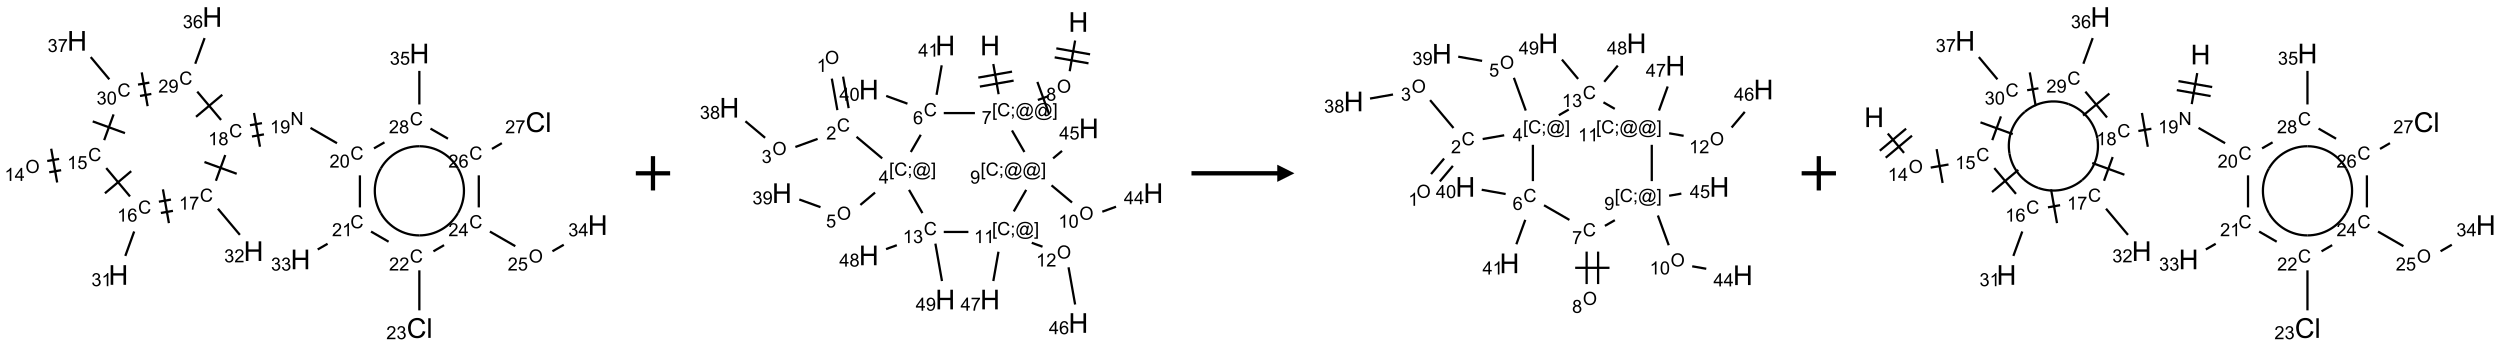 <?xml version="1.0" encoding="UTF-8"?>
<svg xmlns="http://www.w3.org/2000/svg" xmlns:xlink="http://www.w3.org/1999/xlink" width="1457" height="202" viewBox="0 0 1457 202">
<defs>
<g>
<g id="glyph-0-0">
<path d="M 1.332 0 L 1.332 -6.668 L 6.668 -6.668 L 6.668 0 Z M 1.5 -0.168 L 6.5 -0.168 L 6.5 -6.5 L 1.5 -6.5 Z M 1.5 -0.168 "/>
</g>
<g id="glyph-0-1">
<path d="M 0.516 -3.719 C 0.516 -4.984 0.855 -5.977 1.535 -6.695 C 2.215 -7.414 3.094 -7.77 4.172 -7.77 C 4.875 -7.77 5.512 -7.602 6.078 -7.266 C 6.645 -6.93 7.074 -6.461 7.371 -5.855 C 7.668 -5.254 7.816 -4.57 7.816 -3.809 C 7.816 -3.035 7.66 -2.34 7.348 -1.73 C 7.035 -1.117 6.594 -0.656 6.02 -0.34 C 5.449 -0.027 4.828 0.129 4.168 0.129 C 3.449 0.129 2.805 -0.043 2.238 -0.391 C 1.672 -0.738 1.246 -1.211 0.953 -1.812 C 0.66 -2.414 0.516 -3.047 0.516 -3.719 Z M 1.559 -3.703 C 1.559 -2.781 1.805 -2.059 2.301 -1.527 C 2.793 -1 3.414 -0.734 4.16 -0.734 C 4.922 -0.734 5.547 -1 6.039 -1.535 C 6.531 -2.07 6.777 -2.828 6.777 -3.812 C 6.777 -4.434 6.672 -4.977 6.461 -5.441 C 6.25 -5.902 5.945 -6.262 5.539 -6.52 C 5.133 -6.773 4.68 -6.902 4.176 -6.902 C 3.461 -6.902 2.848 -6.656 2.332 -6.164 C 1.816 -5.672 1.559 -4.852 1.559 -3.703 Z M 1.559 -3.703 "/>
</g>
<g id="glyph-0-2">
<path d="M 3.973 0 L 3.035 0 L 3.035 -5.973 C 2.809 -5.758 2.516 -5.543 2.148 -5.328 C 1.781 -5.113 1.453 -4.953 1.16 -4.844 L 1.16 -5.75 C 1.684 -5.996 2.145 -6.297 2.535 -6.645 C 2.93 -6.996 3.207 -7.336 3.371 -7.668 L 3.973 -7.668 Z M 3.973 0 "/>
</g>
<g id="glyph-0-3">
<path d="M 3.449 0 L 3.449 -1.828 L 0.137 -1.828 L 0.137 -2.688 L 3.621 -7.637 L 4.387 -7.637 L 4.387 -2.688 L 5.418 -2.688 L 5.418 -1.828 L 4.387 -1.828 L 4.387 0 Z M 3.449 -2.688 L 3.449 -6.129 L 1.059 -2.688 Z M 3.449 -2.688 "/>
</g>
<g id="glyph-0-4">
<path d="M 6.27 -2.676 L 7.281 -2.422 C 7.07 -1.594 6.688 -0.961 6.137 -0.523 C 5.586 -0.086 4.914 0.129 4.121 0.129 C 3.297 0.129 2.629 -0.039 2.113 -0.371 C 1.598 -0.707 1.203 -1.191 0.934 -1.828 C 0.664 -2.465 0.531 -3.145 0.531 -3.875 C 0.531 -4.672 0.684 -5.363 0.988 -5.957 C 1.293 -6.547 1.723 -6.996 2.285 -7.305 C 2.844 -7.613 3.461 -7.766 4.137 -7.766 C 4.898 -7.766 5.543 -7.57 6.062 -7.184 C 6.582 -6.793 6.945 -6.246 7.152 -5.543 L 6.156 -5.309 C 5.98 -5.863 5.723 -6.266 5.387 -6.52 C 5.051 -6.773 4.625 -6.902 4.113 -6.902 C 3.527 -6.902 3.039 -6.762 2.645 -6.48 C 2.25 -6.199 1.973 -5.82 1.812 -5.348 C 1.652 -4.871 1.574 -4.383 1.574 -3.879 C 1.574 -3.23 1.668 -2.664 1.855 -2.18 C 2.047 -1.695 2.34 -1.332 2.738 -1.094 C 3.137 -0.855 3.57 -0.734 4.035 -0.734 C 4.602 -0.734 5.082 -0.898 5.473 -1.223 C 5.867 -1.551 6.133 -2.035 6.27 -2.676 Z M 6.27 -2.676 "/>
</g>
<g id="glyph-0-5">
<path d="M 0.441 -2 L 1.426 -2.082 C 1.5 -1.605 1.668 -1.242 1.934 -1.004 C 2.199 -0.762 2.52 -0.641 2.895 -0.641 C 3.348 -0.641 3.73 -0.812 4.043 -1.152 C 4.355 -1.492 4.512 -1.941 4.512 -2.504 C 4.512 -3.039 4.359 -3.461 4.059 -3.77 C 3.758 -4.078 3.367 -4.234 2.879 -4.234 C 2.578 -4.234 2.305 -4.164 2.062 -4.027 C 1.82 -3.891 1.629 -3.715 1.488 -3.496 L 0.609 -3.609 L 1.348 -7.531 L 5.145 -7.531 L 5.145 -6.637 L 2.098 -6.637 L 1.688 -4.582 C 2.145 -4.902 2.625 -5.062 3.129 -5.062 C 3.797 -5.062 4.359 -4.832 4.816 -4.371 C 5.277 -3.91 5.504 -3.312 5.504 -2.59 C 5.504 -1.898 5.305 -1.301 4.902 -0.797 C 4.41 -0.18 3.742 0.129 2.895 0.129 C 2.199 0.129 1.633 -0.062 1.195 -0.453 C 0.758 -0.844 0.504 -1.359 0.441 -2 Z M 0.441 -2 "/>
</g>
<g id="glyph-0-6">
<path d="M 5.309 -5.766 L 4.375 -5.691 C 4.293 -6.059 4.172 -6.328 4.02 -6.496 C 3.766 -6.762 3.453 -6.895 3.082 -6.895 C 2.785 -6.895 2.523 -6.812 2.297 -6.645 C 2 -6.43 1.77 -6.117 1.598 -5.703 C 1.43 -5.289 1.34 -4.703 1.332 -3.938 C 1.559 -4.281 1.836 -4.535 2.16 -4.703 C 2.488 -4.871 2.828 -4.953 3.188 -4.953 C 3.812 -4.953 4.344 -4.723 4.785 -4.262 C 5.223 -3.801 5.441 -3.207 5.441 -2.48 C 5.441 -2 5.34 -1.555 5.133 -1.145 C 4.926 -0.73 4.641 -0.418 4.281 -0.199 C 3.922 0.02 3.512 0.129 3.051 0.129 C 2.27 0.129 1.633 -0.156 1.141 -0.73 C 0.648 -1.305 0.402 -2.254 0.402 -3.574 C 0.402 -5.051 0.672 -6.121 1.219 -6.793 C 1.695 -7.375 2.336 -7.668 3.141 -7.668 C 3.742 -7.668 4.234 -7.5 4.617 -7.16 C 5 -6.824 5.23 -6.359 5.309 -5.766 Z M 1.48 -2.473 C 1.48 -2.152 1.547 -1.844 1.684 -1.547 C 1.82 -1.25 2.016 -1.027 2.262 -0.871 C 2.508 -0.719 2.766 -0.641 3.035 -0.641 C 3.434 -0.641 3.773 -0.801 4.059 -1.121 C 4.344 -1.441 4.484 -1.875 4.484 -2.422 C 4.484 -2.949 4.344 -3.367 4.062 -3.668 C 3.781 -3.973 3.426 -4.125 3 -4.125 C 2.578 -4.125 2.219 -3.973 1.922 -3.668 C 1.625 -3.363 1.48 -2.969 1.48 -2.473 Z M 1.48 -2.473 "/>
</g>
<g id="glyph-0-7">
<path d="M 0.449 -2.016 L 1.387 -2.141 C 1.492 -1.609 1.676 -1.227 1.934 -0.992 C 2.191 -0.758 2.508 -0.641 2.879 -0.641 C 3.32 -0.641 3.695 -0.793 3.996 -1.098 C 4.301 -1.402 4.453 -1.781 4.453 -2.234 C 4.453 -2.664 4.312 -3.02 4.031 -3.301 C 3.75 -3.578 3.391 -3.719 2.957 -3.719 C 2.781 -3.719 2.562 -3.684 2.297 -3.613 L 2.402 -4.438 C 2.465 -4.43 2.516 -4.426 2.551 -4.426 C 2.949 -4.426 3.312 -4.531 3.629 -4.738 C 3.949 -4.949 4.109 -5.27 4.109 -5.703 C 4.109 -6.047 3.992 -6.332 3.762 -6.559 C 3.527 -6.785 3.227 -6.895 2.859 -6.895 C 2.496 -6.895 2.191 -6.781 1.949 -6.551 C 1.707 -6.324 1.547 -5.98 1.48 -5.52 L 0.543 -5.688 C 0.656 -6.316 0.918 -6.805 1.324 -7.148 C 1.73 -7.492 2.234 -7.668 2.84 -7.668 C 3.254 -7.668 3.641 -7.578 3.988 -7.398 C 4.34 -7.219 4.609 -6.977 4.793 -6.668 C 4.98 -6.359 5.074 -6.031 5.074 -5.684 C 5.074 -5.352 4.984 -5.051 4.809 -4.781 C 4.629 -4.512 4.367 -4.297 4.02 -4.137 C 4.473 -4.031 4.824 -3.816 5.074 -3.488 C 5.324 -3.16 5.449 -2.75 5.449 -2.254 C 5.449 -1.59 5.203 -1.023 4.719 -0.559 C 4.234 -0.098 3.617 0.137 2.875 0.137 C 2.203 0.137 1.648 -0.062 1.207 -0.465 C 0.762 -0.863 0.512 -1.379 0.449 -2.016 Z M 0.449 -2.016 "/>
</g>
<g id="glyph-0-8">
<path d="M 0.504 -6.637 L 0.504 -7.535 L 5.449 -7.535 L 5.449 -6.809 C 4.961 -6.289 4.48 -5.602 4.004 -4.746 C 3.527 -3.887 3.156 -3.004 2.895 -2.098 C 2.707 -1.461 2.59 -0.762 2.535 0 L 1.574 0 C 1.582 -0.602 1.703 -1.328 1.926 -2.176 C 2.152 -3.027 2.477 -3.848 2.898 -4.637 C 3.32 -5.426 3.77 -6.094 4.246 -6.637 Z M 0.504 -6.637 "/>
</g>
<g id="glyph-0-9">
<path d="M 5.371 -0.902 L 5.371 0 L 0.324 0 C 0.316 -0.227 0.352 -0.441 0.434 -0.652 C 0.562 -0.996 0.766 -1.332 1.051 -1.668 C 1.332 -2 1.742 -2.387 2.277 -2.824 C 3.105 -3.504 3.668 -4.043 3.957 -4.441 C 4.25 -4.84 4.395 -5.215 4.395 -5.566 C 4.395 -5.938 4.262 -6.254 3.996 -6.508 C 3.73 -6.762 3.387 -6.891 2.957 -6.891 C 2.508 -6.891 2.145 -6.754 1.875 -6.484 C 1.605 -6.215 1.469 -5.84 1.465 -5.359 L 0.5 -5.457 C 0.566 -6.176 0.812 -6.727 1.246 -7.102 C 1.676 -7.477 2.254 -7.668 2.98 -7.668 C 3.711 -7.668 4.293 -7.465 4.719 -7.059 C 5.145 -6.652 5.359 -6.148 5.359 -5.547 C 5.359 -5.242 5.297 -4.941 5.172 -4.645 C 5.047 -4.352 4.84 -4.039 4.551 -3.715 C 4.262 -3.387 3.777 -2.938 3.105 -2.371 C 2.543 -1.898 2.18 -1.578 2.02 -1.41 C 1.859 -1.242 1.73 -1.07 1.625 -0.902 Z M 5.371 -0.902 "/>
</g>
<g id="glyph-0-10">
<path d="M 1.887 -4.141 C 1.496 -4.281 1.207 -4.484 1.02 -4.75 C 0.832 -5.016 0.738 -5.328 0.738 -5.699 C 0.738 -6.254 0.938 -6.719 1.34 -7.098 C 1.738 -7.477 2.27 -7.668 2.934 -7.668 C 3.598 -7.668 4.137 -7.473 4.543 -7.086 C 4.949 -6.699 5.152 -6.227 5.152 -5.672 C 5.152 -5.316 5.059 -5.008 4.871 -4.746 C 4.688 -4.484 4.406 -4.281 4.027 -4.141 C 4.496 -3.988 4.852 -3.742 5.098 -3.402 C 5.34 -3.062 5.465 -2.656 5.465 -2.184 C 5.465 -1.531 5.234 -0.98 4.77 -0.535 C 4.309 -0.09 3.703 0.129 2.949 0.129 C 2.195 0.129 1.586 -0.094 1.125 -0.539 C 0.664 -0.984 0.434 -1.543 0.434 -2.207 C 0.434 -2.703 0.559 -3.121 0.809 -3.457 C 1.062 -3.793 1.422 -4.02 1.887 -4.141 Z M 1.699 -5.73 C 1.699 -5.367 1.812 -5.074 2.047 -4.844 C 2.281 -4.613 2.582 -4.5 2.953 -4.5 C 3.312 -4.5 3.609 -4.613 3.84 -4.84 C 4.07 -5.066 4.188 -5.348 4.188 -5.676 C 4.188 -6.02 4.07 -6.309 3.832 -6.543 C 3.594 -6.777 3.297 -6.895 2.941 -6.895 C 2.586 -6.895 2.289 -6.781 2.051 -6.551 C 1.816 -6.324 1.699 -6.047 1.699 -5.73 Z M 1.395 -2.203 C 1.395 -1.938 1.461 -1.676 1.586 -1.426 C 1.711 -1.176 1.902 -0.984 2.152 -0.848 C 2.402 -0.711 2.672 -0.641 2.957 -0.641 C 3.406 -0.641 3.777 -0.785 4.066 -1.074 C 4.359 -1.363 4.504 -1.727 4.504 -2.172 C 4.504 -2.625 4.355 -2.996 4.055 -3.293 C 3.754 -3.586 3.379 -3.734 2.926 -3.734 C 2.484 -3.734 2.121 -3.59 1.832 -3.297 C 1.543 -3.004 1.395 -2.641 1.395 -2.203 Z M 1.395 -2.203 "/>
</g>
<g id="glyph-0-11">
<path d="M 0.812 0 L 0.812 -7.637 L 1.848 -7.637 L 5.859 -1.641 L 5.859 -7.637 L 6.828 -7.637 L 6.828 0 L 5.793 0 L 1.781 -6 L 1.781 0 Z M 0.812 0 "/>
</g>
<g id="glyph-0-12">
<path d="M 0.582 -1.766 L 1.484 -1.848 C 1.562 -1.426 1.707 -1.117 1.922 -0.926 C 2.137 -0.734 2.414 -0.641 2.75 -0.641 C 3.039 -0.641 3.289 -0.707 3.508 -0.84 C 3.727 -0.973 3.902 -1.148 4.043 -1.367 C 4.18 -1.586 4.297 -1.887 4.391 -2.262 C 4.484 -2.637 4.531 -3.016 4.531 -3.406 C 4.531 -3.449 4.531 -3.512 4.527 -3.594 C 4.34 -3.297 4.082 -3.055 3.758 -2.867 C 3.434 -2.68 3.082 -2.59 2.703 -2.59 C 2.07 -2.59 1.535 -2.816 1.098 -3.277 C 0.66 -3.734 0.441 -4.34 0.441 -5.09 C 0.441 -5.863 0.672 -6.484 1.129 -6.957 C 1.586 -7.43 2.156 -7.668 2.844 -7.668 C 3.34 -7.668 3.793 -7.531 4.207 -7.266 C 4.617 -7 4.93 -6.617 5.145 -6.121 C 5.355 -5.629 5.465 -4.91 5.465 -3.973 C 5.465 -2.996 5.359 -2.223 5.145 -1.645 C 4.934 -1.066 4.617 -0.625 4.199 -0.324 C 3.781 -0.02 3.293 0.129 2.73 0.129 C 2.133 0.129 1.645 -0.035 1.266 -0.367 C 0.887 -0.699 0.66 -1.164 0.582 -1.766 Z M 4.422 -5.137 C 4.422 -5.676 4.277 -6.102 3.992 -6.418 C 3.707 -6.734 3.359 -6.891 2.957 -6.891 C 2.543 -6.891 2.18 -6.719 1.871 -6.379 C 1.562 -6.039 1.406 -5.598 1.406 -5.059 C 1.406 -4.57 1.555 -4.176 1.848 -3.871 C 2.141 -3.566 2.5 -3.418 2.934 -3.418 C 3.367 -3.418 3.723 -3.57 4.004 -3.871 C 4.281 -4.176 4.422 -4.598 4.422 -5.137 Z M 4.422 -5.137 "/>
</g>
<g id="glyph-0-13">
<path d="M 0.441 -3.766 C 0.441 -4.668 0.535 -5.395 0.723 -5.945 C 0.906 -6.496 1.184 -6.922 1.551 -7.219 C 1.918 -7.516 2.375 -7.668 2.934 -7.668 C 3.344 -7.668 3.703 -7.586 4.012 -7.418 C 4.32 -7.254 4.574 -7.016 4.777 -6.707 C 4.977 -6.395 5.137 -6.016 5.25 -5.57 C 5.363 -5.125 5.422 -4.523 5.422 -3.766 C 5.422 -2.871 5.328 -2.148 5.145 -1.598 C 4.961 -1.047 4.688 -0.621 4.32 -0.32 C 3.953 -0.02 3.492 0.129 2.934 0.129 C 2.195 0.129 1.617 -0.133 1.199 -0.66 C 0.695 -1.297 0.441 -2.332 0.441 -3.766 Z M 1.406 -3.766 C 1.406 -2.512 1.555 -1.68 1.848 -1.262 C 2.141 -0.848 2.5 -0.641 2.934 -0.641 C 3.363 -0.641 3.727 -0.848 4.02 -1.266 C 4.312 -1.684 4.457 -2.516 4.457 -3.766 C 4.457 -5.023 4.312 -5.859 4.02 -6.27 C 3.727 -6.684 3.359 -6.891 2.922 -6.891 C 2.492 -6.891 2.148 -6.707 1.891 -6.344 C 1.566 -5.879 1.406 -5.02 1.406 -3.766 Z M 1.406 -3.766 "/>
</g>
<g id="glyph-0-14">
<path d="M 0.723 2.121 L 0.723 -7.637 L 2.793 -7.637 L 2.793 -6.859 L 1.66 -6.859 L 1.66 1.344 L 2.793 1.344 L 2.793 2.121 Z M 0.723 2.121 "/>
</g>
<g id="glyph-0-15">
<path d="M 0.949 -4.465 L 0.949 -5.531 L 2.016 -5.531 L 2.016 -4.465 Z M 0.949 0 L 0.949 -1.066 L 2.016 -1.066 L 2.016 0 C 2.016 0.391 1.945 0.711 1.809 0.949 C 1.668 1.191 1.449 1.379 1.145 1.512 L 0.887 1.109 C 1.082 1.023 1.23 0.895 1.324 0.727 C 1.418 0.559 1.469 0.316 1.48 0 Z M 0.949 0 "/>
</g>
<g id="glyph-0-16">
<path d="M 6.047 -0.848 C 5.82 -0.59 5.57 -0.379 5.289 -0.223 C 5.008 -0.062 4.73 0.016 4.449 0.016 C 4.141 0.016 3.84 -0.074 3.547 -0.254 C 3.254 -0.434 3.02 -0.715 2.836 -1.09 C 2.652 -1.465 2.562 -1.875 2.562 -2.324 C 2.562 -2.875 2.703 -3.43 2.988 -3.98 C 3.27 -4.535 3.621 -4.953 4.043 -5.23 C 4.461 -5.508 4.871 -5.645 5.266 -5.645 C 5.566 -5.645 5.855 -5.566 6.129 -5.41 C 6.402 -5.25 6.641 -5.012 6.84 -4.688 L 7.016 -5.496 L 7.949 -5.496 L 7.199 -2 C 7.094 -1.516 7.043 -1.246 7.043 -1.191 C 7.043 -1.098 7.078 -1.02 7.148 -0.949 C 7.219 -0.883 7.305 -0.848 7.406 -0.848 C 7.59 -0.848 7.832 -0.953 8.129 -1.168 C 8.527 -1.445 8.84 -1.816 9.07 -2.285 C 9.301 -2.75 9.418 -3.234 9.418 -3.73 C 9.418 -4.309 9.27 -4.852 8.973 -5.355 C 8.676 -5.859 8.23 -6.262 7.645 -6.562 C 7.055 -6.863 6.406 -7.016 5.691 -7.016 C 4.879 -7.016 4.137 -6.824 3.465 -6.445 C 2.793 -6.066 2.273 -5.52 1.902 -4.809 C 1.535 -4.098 1.348 -3.34 1.348 -2.527 C 1.348 -1.676 1.535 -0.941 1.902 -0.328 C 2.273 0.285 2.809 0.742 3.508 1.035 C 4.207 1.328 4.984 1.473 5.832 1.473 C 6.742 1.473 7.504 1.32 8.121 1.016 C 8.734 0.711 9.195 0.34 9.5 -0.098 L 10.441 -0.098 C 10.266 0.266 9.961 0.637 9.531 1.016 C 9.102 1.395 8.59 1.695 7.996 1.914 C 7.402 2.133 6.688 2.246 5.848 2.246 C 5.078 2.246 4.367 2.145 3.715 1.949 C 3.066 1.75 2.512 1.453 2.051 1.055 C 1.594 0.656 1.25 0.199 1.016 -0.316 C 0.723 -0.973 0.578 -1.684 0.578 -2.441 C 0.578 -3.289 0.75 -4.098 1.098 -4.863 C 1.523 -5.805 2.125 -6.527 2.902 -7.027 C 3.684 -7.527 4.629 -7.777 5.738 -7.777 C 6.602 -7.777 7.375 -7.602 8.059 -7.246 C 8.746 -6.895 9.285 -6.371 9.684 -5.672 C 10.02 -5.07 10.188 -4.418 10.188 -3.715 C 10.188 -2.707 9.832 -1.812 9.125 -1.031 C 8.492 -0.328 7.801 0.02 7.051 0.02 C 6.812 0.02 6.617 -0.016 6.473 -0.09 C 6.324 -0.16 6.215 -0.266 6.145 -0.402 C 6.102 -0.488 6.066 -0.637 6.047 -0.848 Z M 3.527 -2.262 C 3.527 -1.785 3.641 -1.414 3.863 -1.152 C 4.09 -0.887 4.348 -0.754 4.641 -0.754 C 4.836 -0.754 5.039 -0.812 5.254 -0.93 C 5.469 -1.047 5.676 -1.219 5.871 -1.449 C 6.066 -1.676 6.23 -1.969 6.355 -2.32 C 6.48 -2.672 6.543 -3.027 6.543 -3.379 C 6.543 -3.852 6.426 -4.219 6.191 -4.48 C 5.957 -4.738 5.672 -4.871 5.332 -4.871 C 5.109 -4.871 4.902 -4.812 4.707 -4.699 C 4.512 -4.586 4.32 -4.406 4.137 -4.156 C 3.953 -3.906 3.805 -3.602 3.691 -3.246 C 3.582 -2.887 3.527 -2.559 3.527 -2.262 Z M 3.527 -2.262 "/>
</g>
<g id="glyph-0-17">
<path d="M 2.27 2.121 L 0.203 2.121 L 0.203 1.344 L 1.332 1.344 L 1.332 -6.859 L 0.203 -6.859 L 0.203 -7.637 L 2.27 -7.637 Z M 2.27 2.121 "/>
</g>
<g id="glyph-1-0">
<path d="M 2 0 L 2 -10 L 10 -10 L 10 0 Z M 2.25 -0.25 L 9.75 -0.25 L 9.75 -9.75 L 2.25 -9.75 Z M 2.25 -0.25 "/>
</g>
<g id="glyph-1-1">
<path d="M 1.281 0 L 1.281 -11.453 L 2.797 -11.453 L 2.797 -6.75 L 8.75 -6.75 L 8.75 -11.453 L 10.266 -11.453 L 10.266 0 L 8.75 0 L 8.75 -5.398 L 2.797 -5.398 L 2.797 0 Z M 1.281 0 "/>
</g>
<g id="glyph-1-2">
<path d="M 9.406 -4.016 L 10.922 -3.633 C 10.605 -2.387 10.031 -1.438 9.207 -0.785 C 8.383 -0.133 7.371 0.195 6.18 0.195 C 4.945 0.195 3.941 -0.055 3.168 -0.559 C 2.395 -1.062 1.805 -1.789 1.402 -2.742 C 1 -3.695 0.797 -4.719 0.797 -5.812 C 0.797 -7.004 1.023 -8.047 1.48 -8.934 C 1.938 -9.82 2.586 -10.496 3.426 -10.957 C 4.266 -11.418 5.191 -11.648 6.203 -11.648 C 7.348 -11.648 8.312 -11.355 9.094 -10.773 C 9.875 -10.191 10.418 -9.371 10.727 -8.312 L 9.234 -7.961 C 8.969 -8.793 8.582 -9.402 8.078 -9.781 C 7.574 -10.16 6.938 -10.352 6.172 -10.352 C 5.293 -10.352 4.555 -10.141 3.965 -9.719 C 3.375 -9.297 2.957 -8.73 2.719 -8.02 C 2.48 -7.309 2.359 -6.574 2.359 -5.82 C 2.359 -4.848 2.5 -3.996 2.785 -3.27 C 3.07 -2.543 3.512 -2 4.109 -1.641 C 4.707 -1.281 5.355 -1.102 6.055 -1.102 C 6.902 -1.102 7.621 -1.348 8.211 -1.836 C 8.801 -2.324 9.199 -3.051 9.406 -4.016 Z M 9.406 -4.016 "/>
</g>
<g id="glyph-1-3">
<path d="M 1.023 0 L 1.023 -11.453 L 2.43 -11.453 L 2.43 0 Z M 1.023 0 "/>
</g>
</g>
</defs>
<path fill="none" stroke-width="0.033" stroke-linecap="butt" stroke-linejoin="miter" stroke="rgb(0%, 0%, 0%)" stroke-opacity="1" stroke-miterlimit="10" d="M 0.278 2.262 L 0.452 2.232 " transform="matrix(40, 0, 0, 40, 17.555, 9.912)"/>
<path fill="none" stroke-width="0.033" stroke-linecap="butt" stroke-linejoin="miter" stroke="rgb(0%, 0%, 0%)" stroke-opacity="1" stroke-miterlimit="10" d="M 0.249 2.098 L 0.423 2.068 " transform="matrix(40, 0, 0, 40, 17.555, 9.912)"/>
<path fill="none" stroke-width="0.033" stroke-linecap="butt" stroke-linejoin="miter" stroke="rgb(0%, 0%, 0%)" stroke-opacity="1" stroke-miterlimit="10" d="M 0.394 2.411 L 0.307 1.919 " transform="matrix(40, 0, 0, 40, 17.555, 9.912)"/>
<path fill="none" stroke-width="0.033" stroke-linecap="butt" stroke-linejoin="miter" stroke="rgb(0%, 0%, 0%)" stroke-opacity="1" stroke-miterlimit="10" d="M 1.109 2.201 L 1.455 2.614 " transform="matrix(40, 0, 0, 40, 17.555, 9.912)"/>
<path fill="none" stroke-width="0.033" stroke-linecap="butt" stroke-linejoin="miter" stroke="rgb(0%, 0%, 0%)" stroke-opacity="1" stroke-miterlimit="10" d="M 1.09 2.568 L 1.473 2.246 " transform="matrix(40, 0, 0, 40, 17.555, 9.912)"/>
<path fill="none" stroke-width="0.033" stroke-linecap="butt" stroke-linejoin="miter" stroke="rgb(0%, 0%, 0%)" stroke-opacity="1" stroke-miterlimit="10" d="M 1.516 3.125 L 1.387 3.481 " transform="matrix(40, 0, 0, 40, 17.555, 9.912)"/>
<path fill="none" stroke-width="0.033" stroke-linecap="butt" stroke-linejoin="miter" stroke="rgb(0%, 0%, 0%)" stroke-opacity="1" stroke-miterlimit="10" d="M 1.905 2.855 L 2.081 2.824 " transform="matrix(40, 0, 0, 40, 17.555, 9.912)"/>
<path fill="none" stroke-width="0.033" stroke-linecap="butt" stroke-linejoin="miter" stroke="rgb(0%, 0%, 0%)" stroke-opacity="1" stroke-miterlimit="10" d="M 1.876 2.691 L 2.052 2.66 " transform="matrix(40, 0, 0, 40, 17.555, 9.912)"/>
<path fill="none" stroke-width="0.033" stroke-linecap="butt" stroke-linejoin="miter" stroke="rgb(0%, 0%, 0%)" stroke-opacity="1" stroke-miterlimit="10" d="M 2.022 3.003 L 1.935 2.511 " transform="matrix(40, 0, 0, 40, 17.555, 9.912)"/>
<path fill="none" stroke-width="0.033" stroke-linecap="butt" stroke-linejoin="miter" stroke="rgb(0%, 0%, 0%)" stroke-opacity="1" stroke-miterlimit="10" d="M 2.736 2.793 L 3.056 3.174 " transform="matrix(40, 0, 0, 40, 17.555, 9.912)"/>
<path fill="none" stroke-width="0.033" stroke-linecap="butt" stroke-linejoin="miter" stroke="rgb(0%, 0%, 0%)" stroke-opacity="1" stroke-miterlimit="10" d="M 2.707 2.386 L 2.843 2.011 " transform="matrix(40, 0, 0, 40, 17.555, 9.912)"/>
<path fill="none" stroke-width="0.033" stroke-linecap="butt" stroke-linejoin="miter" stroke="rgb(0%, 0%, 0%)" stroke-opacity="1" stroke-miterlimit="10" d="M 3.01 2.284 L 2.54 2.113 " transform="matrix(40, 0, 0, 40, 17.555, 9.912)"/>
<path fill="none" stroke-width="0.033" stroke-linecap="butt" stroke-linejoin="miter" stroke="rgb(0%, 0%, 0%)" stroke-opacity="1" stroke-miterlimit="10" d="M 3.232 1.741 L 3.407 1.71 " transform="matrix(40, 0, 0, 40, 17.555, 9.912)"/>
<path fill="none" stroke-width="0.033" stroke-linecap="butt" stroke-linejoin="miter" stroke="rgb(0%, 0%, 0%)" stroke-opacity="1" stroke-miterlimit="10" d="M 3.203 1.577 L 3.378 1.546 " transform="matrix(40, 0, 0, 40, 17.555, 9.912)"/>
<path fill="none" stroke-width="0.033" stroke-linecap="butt" stroke-linejoin="miter" stroke="rgb(0%, 0%, 0%)" stroke-opacity="1" stroke-miterlimit="10" d="M 3.349 1.89 L 3.262 1.398 " transform="matrix(40, 0, 0, 40, 17.555, 9.912)"/>
<path fill="none" stroke-width="0.033" stroke-linecap="butt" stroke-linejoin="miter" stroke="rgb(0%, 0%, 0%)" stroke-opacity="1" stroke-miterlimit="10" d="M 4.085 1.616 L 4.471 1.839 " transform="matrix(40, 0, 0, 40, 17.555, 9.912)"/>
<path fill="none" stroke-width="0.033" stroke-linecap="butt" stroke-linejoin="miter" stroke="rgb(0%, 0%, 0%)" stroke-opacity="1" stroke-miterlimit="10" d="M 4.805 2.307 L 4.805 2.774 " transform="matrix(40, 0, 0, 40, 17.555, 9.912)"/>
<path fill="none" stroke-width="0.033" stroke-linecap="butt" stroke-linejoin="miter" stroke="rgb(0%, 0%, 0%)" stroke-opacity="1" stroke-miterlimit="10" d="M 4.334 3.304 L 4.19 3.387 " transform="matrix(40, 0, 0, 40, 17.555, 9.912)"/>
<path fill="none" stroke-width="0.033" stroke-linecap="butt" stroke-linejoin="miter" stroke="rgb(0%, 0%, 0%)" stroke-opacity="1" stroke-miterlimit="10" d="M 4.967 3.126 L 5.223 3.274 " transform="matrix(40, 0, 0, 40, 17.555, 9.912)"/>
<path fill="none" stroke-width="0.033" stroke-linecap="butt" stroke-linejoin="miter" stroke="rgb(0%, 0%, 0%)" stroke-opacity="1" stroke-miterlimit="10" d="M 5.671 3.691 L 5.671 4.274 " transform="matrix(40, 0, 0, 40, 17.555, 9.912)"/>
<path fill="none" stroke-width="0.033" stroke-linecap="butt" stroke-linejoin="miter" stroke="rgb(0%, 0%, 0%)" stroke-opacity="1" stroke-miterlimit="10" d="M 5.876 3.414 L 6.031 3.324 " transform="matrix(40, 0, 0, 40, 17.555, 9.912)"/>
<path fill="none" stroke-width="0.033" stroke-linecap="butt" stroke-linejoin="miter" stroke="rgb(0%, 0%, 0%)" stroke-opacity="1" stroke-miterlimit="10" d="M 6.699 3.126 L 7.069 3.339 " transform="matrix(40, 0, 0, 40, 17.555, 9.912)"/>
<path fill="none" stroke-width="0.033" stroke-linecap="butt" stroke-linejoin="miter" stroke="rgb(0%, 0%, 0%)" stroke-opacity="1" stroke-miterlimit="10" d="M 7.61 3.413 L 7.775 3.318 " transform="matrix(40, 0, 0, 40, 17.555, 9.912)"/>
<path fill="none" stroke-width="0.033" stroke-linecap="butt" stroke-linejoin="miter" stroke="rgb(0%, 0%, 0%)" stroke-opacity="1" stroke-miterlimit="10" d="M 6.537 2.774 L 6.537 2.307 " transform="matrix(40, 0, 0, 40, 17.555, 9.912)"/>
<path fill="none" stroke-width="0.033" stroke-linecap="butt" stroke-linejoin="miter" stroke="rgb(0%, 0%, 0%)" stroke-opacity="1" stroke-miterlimit="10" d="M 6.729 1.922 L 6.873 1.838 " transform="matrix(40, 0, 0, 40, 17.555, 9.912)"/>
<path fill="none" stroke-width="0.033" stroke-linecap="butt" stroke-linejoin="miter" stroke="rgb(0%, 0%, 0%)" stroke-opacity="1" stroke-miterlimit="10" d="M 6.088 1.773 L 5.833 1.626 " transform="matrix(40, 0, 0, 40, 17.555, 9.912)"/>
<path fill="none" stroke-width="0.033" stroke-linecap="butt" stroke-linejoin="miter" stroke="rgb(0%, 0%, 0%)" stroke-opacity="1" stroke-miterlimit="10" d="M 5.163 1.826 L 5.01 1.914 " transform="matrix(40, 0, 0, 40, 17.555, 9.912)"/>
<path fill="none" stroke-width="0.033" stroke-linecap="butt" stroke-linejoin="miter" stroke="rgb(0%, 0%, 0%)" stroke-opacity="1" stroke-miterlimit="10" d="M 5.671 1.274 L 5.671 0.785 " transform="matrix(40, 0, 0, 40, 17.555, 9.912)"/>
<path fill="none" stroke-width="0.033" stroke-linecap="butt" stroke-linejoin="miter" stroke="rgb(0%, 0%, 0%)" stroke-opacity="1" stroke-miterlimit="10" d="M 2.782 1.5 L 2.435 1.087 " transform="matrix(40, 0, 0, 40, 17.555, 9.912)"/>
<path fill="none" stroke-width="0.033" stroke-linecap="butt" stroke-linejoin="miter" stroke="rgb(0%, 0%, 0%)" stroke-opacity="1" stroke-miterlimit="10" d="M 2.8 1.133 L 2.417 1.454 " transform="matrix(40, 0, 0, 40, 17.555, 9.912)"/>
<path fill="none" stroke-width="0.033" stroke-linecap="butt" stroke-linejoin="miter" stroke="rgb(0%, 0%, 0%)" stroke-opacity="1" stroke-miterlimit="10" d="M 2.406 0.681 L 2.542 0.307 " transform="matrix(40, 0, 0, 40, 17.555, 9.912)"/>
<path fill="none" stroke-width="0.033" stroke-linecap="butt" stroke-linejoin="miter" stroke="rgb(0%, 0%, 0%)" stroke-opacity="1" stroke-miterlimit="10" d="M 1.737 0.956 L 1.572 0.985 " transform="matrix(40, 0, 0, 40, 17.555, 9.912)"/>
<path fill="none" stroke-width="0.033" stroke-linecap="butt" stroke-linejoin="miter" stroke="rgb(0%, 0%, 0%)" stroke-opacity="1" stroke-miterlimit="10" d="M 1.766 1.121 L 1.601 1.15 " transform="matrix(40, 0, 0, 40, 17.555, 9.912)"/>
<path fill="none" stroke-width="0.033" stroke-linecap="butt" stroke-linejoin="miter" stroke="rgb(0%, 0%, 0%)" stroke-opacity="1" stroke-miterlimit="10" d="M 1.626 0.807 L 1.712 1.299 " transform="matrix(40, 0, 0, 40, 17.555, 9.912)"/>
<path fill="none" stroke-width="0.033" stroke-linecap="butt" stroke-linejoin="miter" stroke="rgb(0%, 0%, 0%)" stroke-opacity="1" stroke-miterlimit="10" d="M 1.216 1.419 L 1.079 1.794 " transform="matrix(40, 0, 0, 40, 17.555, 9.912)"/>
<path fill="none" stroke-width="0.033" stroke-linecap="butt" stroke-linejoin="miter" stroke="rgb(0%, 0%, 0%)" stroke-opacity="1" stroke-miterlimit="10" d="M 0.912 1.521 L 1.382 1.692 " transform="matrix(40, 0, 0, 40, 17.555, 9.912)"/>
<path fill="none" stroke-width="0.033" stroke-linecap="butt" stroke-linejoin="miter" stroke="rgb(0%, 0%, 0%)" stroke-opacity="1" stroke-miterlimit="10" d="M 1.154 0.908 L 0.883 0.584 " transform="matrix(40, 0, 0, 40, 17.555, 9.912)"/>
<path fill="none" stroke-width="0.033" stroke-linecap="butt" stroke-linejoin="miter" stroke="rgb(0%, 0%, 0%)" stroke-opacity="1" stroke-miterlimit="10" d="M 5.109 2.857 C 4.993 2.656 4.993 2.408 5.109 2.207 " transform="matrix(40, 0, 0, 40, 17.555, 9.912)"/>
<path fill="none" stroke-width="0.033" stroke-linecap="butt" stroke-linejoin="miter" stroke="rgb(0%, 0%, 0%)" stroke-opacity="1" stroke-miterlimit="10" d="M 5.671 3.182 C 5.439 3.182 5.225 3.058 5.109 2.857 " transform="matrix(40, 0, 0, 40, 17.555, 9.912)"/>
<path fill="none" stroke-width="0.033" stroke-linecap="butt" stroke-linejoin="miter" stroke="rgb(0%, 0%, 0%)" stroke-opacity="1" stroke-miterlimit="10" d="M 6.234 2.857 C 6.118 3.058 5.903 3.182 5.671 3.182 " transform="matrix(40, 0, 0, 40, 17.555, 9.912)"/>
<path fill="none" stroke-width="0.033" stroke-linecap="butt" stroke-linejoin="miter" stroke="rgb(0%, 0%, 0%)" stroke-opacity="1" stroke-miterlimit="10" d="M 6.234 2.207 C 6.35 2.408 6.35 2.656 6.234 2.857 " transform="matrix(40, 0, 0, 40, 17.555, 9.912)"/>
<path fill="none" stroke-width="0.033" stroke-linecap="butt" stroke-linejoin="miter" stroke="rgb(0%, 0%, 0%)" stroke-opacity="1" stroke-miterlimit="10" d="M 5.671 1.883 C 5.903 1.883 6.118 2.006 6.234 2.207 " transform="matrix(40, 0, 0, 40, 17.555, 9.912)"/>
<path fill="none" stroke-width="0.033" stroke-linecap="butt" stroke-linejoin="miter" stroke="rgb(0%, 0%, 0%)" stroke-opacity="1" stroke-miterlimit="10" d="M 5.109 2.207 C 5.225 2.006 5.439 1.883 5.671 1.883 " transform="matrix(40, 0, 0, 40, 17.555, 9.912)"/>
<g fill="rgb(0%, 0%, 0%)" fill-opacity="1">
<use xlink:href="#glyph-0-1" x="14.801" y="100.828"/>
</g>
<g fill="rgb(0%, 0%, 0%)" fill-opacity="1">
<use xlink:href="#glyph-0-2" x="2.633" y="105.461"/>
<use xlink:href="#glyph-0-3" x="8.565" y="105.461"/>
</g>
<g fill="rgb(0%, 0%, 0%)" fill-opacity="1">
<use xlink:href="#glyph-0-4" x="51.355" y="93.879"/>
</g>
<g fill="rgb(0%, 0%, 0%)" fill-opacity="1">
<use xlink:href="#glyph-0-2" x="39.113" y="98.516"/>
<use xlink:href="#glyph-0-5" x="45.046" y="98.516"/>
</g>
<g fill="rgb(0%, 0%, 0%)" fill-opacity="1">
<use xlink:href="#glyph-0-4" x="80.441" y="124.52"/>
</g>
<g fill="rgb(0%, 0%, 0%)" fill-opacity="1">
<use xlink:href="#glyph-0-2" x="68.262" y="129.156"/>
<use xlink:href="#glyph-0-6" x="74.194" y="129.156"/>
</g>
<g fill="rgb(0%, 0%, 0%)" fill-opacity="1">
<use xlink:href="#glyph-1-1" x="63.207" y="165.992"/>
</g>
<g fill="rgb(0%, 0%, 0%)" fill-opacity="1">
<use xlink:href="#glyph-0-7" x="53.246" y="166.781"/>
<use xlink:href="#glyph-0-2" x="59.178" y="166.781"/>
</g>
<g fill="rgb(0%, 0%, 0%)" fill-opacity="1">
<use xlink:href="#glyph-0-4" x="116.457" y="117.574"/>
</g>
<g fill="rgb(0%, 0%, 0%)" fill-opacity="1">
<use xlink:href="#glyph-0-2" x="104.273" y="122.211"/>
<use xlink:href="#glyph-0-8" x="110.206" y="122.211"/>
</g>
<g fill="rgb(0%, 0%, 0%)" fill-opacity="1">
<use xlink:href="#glyph-1-1" x="141.988" y="152.098"/>
</g>
<g fill="rgb(0%, 0%, 0%)" fill-opacity="1">
<use xlink:href="#glyph-0-7" x="130.633" y="152.891"/>
<use xlink:href="#glyph-0-9" x="136.565" y="152.891"/>
</g>
<g fill="rgb(0%, 0%, 0%)" fill-opacity="1">
<use xlink:href="#glyph-0-4" x="133.516" y="79.988"/>
</g>
<g fill="rgb(0%, 0%, 0%)" fill-opacity="1">
<use xlink:href="#glyph-0-2" x="121.312" y="84.621"/>
<use xlink:href="#glyph-0-10" x="127.245" y="84.621"/>
</g>
<g fill="rgb(0%, 0%, 0%)" fill-opacity="1">
<use xlink:href="#glyph-0-11" x="169.25" y="72.906"/>
</g>
<g fill="rgb(0%, 0%, 0%)" fill-opacity="1">
<use xlink:href="#glyph-0-2" x="157.332" y="77.676"/>
<use xlink:href="#glyph-0-12" x="163.264" y="77.676"/>
</g>
<g fill="rgb(0%, 0%, 0%)" fill-opacity="1">
<use xlink:href="#glyph-0-4" x="204.172" y="93.039"/>
</g>
<g fill="rgb(0%, 0%, 0%)" fill-opacity="1">
<use xlink:href="#glyph-0-9" x="192.016" y="97.676"/>
<use xlink:href="#glyph-0-13" x="197.948" y="97.676"/>
</g>
<g fill="rgb(0%, 0%, 0%)" fill-opacity="1">
<use xlink:href="#glyph-0-4" x="204.172" y="133.039"/>
</g>
<g fill="rgb(0%, 0%, 0%)" fill-opacity="1">
<use xlink:href="#glyph-0-9" x="193.465" y="137.676"/>
<use xlink:href="#glyph-0-2" x="199.397" y="137.676"/>
</g>
<g fill="rgb(0%, 0%, 0%)" fill-opacity="1">
<use xlink:href="#glyph-1-1" x="169.352" y="156.922"/>
</g>
<g fill="rgb(0%, 0%, 0%)" fill-opacity="1">
<use xlink:href="#glyph-0-7" x="157.918" y="157.715"/>
<use xlink:href="#glyph-0-7" x="163.85" y="157.715"/>
</g>
<g fill="rgb(0%, 0%, 0%)" fill-opacity="1">
<use xlink:href="#glyph-0-4" x="238.812" y="153.039"/>
</g>
<g fill="rgb(0%, 0%, 0%)" fill-opacity="1">
<use xlink:href="#glyph-0-9" x="226.711" y="157.676"/>
<use xlink:href="#glyph-0-9" x="232.643" y="157.676"/>
</g>
<g fill="rgb(0%, 0%, 0%)" fill-opacity="1">
<use xlink:href="#glyph-1-2" x="237.016" y="196.922"/>
<use xlink:href="#glyph-1-3" x="248.57" y="196.922"/>
</g>
<g fill="rgb(0%, 0%, 0%)" fill-opacity="1">
<use xlink:href="#glyph-0-9" x="225.102" y="197.676"/>
<use xlink:href="#glyph-0-7" x="231.034" y="197.676"/>
</g>
<g fill="rgb(0%, 0%, 0%)" fill-opacity="1">
<use xlink:href="#glyph-0-4" x="273.453" y="133.039"/>
</g>
<g fill="rgb(0%, 0%, 0%)" fill-opacity="1">
<use xlink:href="#glyph-0-9" x="261.305" y="137.676"/>
<use xlink:href="#glyph-0-3" x="267.237" y="137.676"/>
</g>
<g fill="rgb(0%, 0%, 0%)" fill-opacity="1">
<use xlink:href="#glyph-0-1" x="308.109" y="153.043"/>
</g>
<g fill="rgb(0%, 0%, 0%)" fill-opacity="1">
<use xlink:href="#glyph-0-9" x="295.855" y="157.676"/>
<use xlink:href="#glyph-0-5" x="301.788" y="157.676"/>
</g>
<g fill="rgb(0%, 0%, 0%)" fill-opacity="1">
<use xlink:href="#glyph-1-1" x="342.559" y="136.922"/>
</g>
<g fill="rgb(0%, 0%, 0%)" fill-opacity="1">
<use xlink:href="#glyph-0-7" x="331.156" y="137.715"/>
<use xlink:href="#glyph-0-3" x="337.089" y="137.715"/>
</g>
<g fill="rgb(0%, 0%, 0%)" fill-opacity="1">
<use xlink:href="#glyph-0-4" x="273.453" y="93.039"/>
</g>
<g fill="rgb(0%, 0%, 0%)" fill-opacity="1">
<use xlink:href="#glyph-0-9" x="261.277" y="97.676"/>
<use xlink:href="#glyph-0-6" x="267.21" y="97.676"/>
</g>
<g fill="rgb(0%, 0%, 0%)" fill-opacity="1">
<use xlink:href="#glyph-1-2" x="306.297" y="76.922"/>
<use xlink:href="#glyph-1-3" x="317.852" y="76.922"/>
</g>
<g fill="rgb(0%, 0%, 0%)" fill-opacity="1">
<use xlink:href="#glyph-0-9" x="294.383" y="77.676"/>
<use xlink:href="#glyph-0-8" x="300.315" y="77.676"/>
</g>
<g fill="rgb(0%, 0%, 0%)" fill-opacity="1">
<use xlink:href="#glyph-0-4" x="238.812" y="73.039"/>
</g>
<g fill="rgb(0%, 0%, 0%)" fill-opacity="1">
<use xlink:href="#glyph-0-9" x="226.617" y="77.676"/>
<use xlink:href="#glyph-0-10" x="232.549" y="77.676"/>
</g>
<g fill="rgb(0%, 0%, 0%)" fill-opacity="1">
<use xlink:href="#glyph-1-1" x="238.633" y="36.922"/>
</g>
<g fill="rgb(0%, 0%, 0%)" fill-opacity="1">
<use xlink:href="#glyph-0-7" x="227.145" y="37.715"/>
<use xlink:href="#glyph-0-5" x="233.077" y="37.715"/>
</g>
<g fill="rgb(0%, 0%, 0%)" fill-opacity="1">
<use xlink:href="#glyph-0-4" x="104.426" y="49.344"/>
</g>
<g fill="rgb(0%, 0%, 0%)" fill-opacity="1">
<use xlink:href="#glyph-0-9" x="92.23" y="53.98"/>
<use xlink:href="#glyph-0-12" x="98.163" y="53.98"/>
</g>
<g fill="rgb(0%, 0%, 0%)" fill-opacity="1">
<use xlink:href="#glyph-1-1" x="117.93" y="15.641"/>
</g>
<g fill="rgb(0%, 0%, 0%)" fill-opacity="1">
<use xlink:href="#glyph-0-7" x="106.5" y="16.434"/>
<use xlink:href="#glyph-0-6" x="112.432" y="16.434"/>
</g>
<g fill="rgb(0%, 0%, 0%)" fill-opacity="1">
<use xlink:href="#glyph-0-4" x="68.41" y="56.289"/>
</g>
<g fill="rgb(0%, 0%, 0%)" fill-opacity="1">
<use xlink:href="#glyph-0-7" x="56.254" y="60.926"/>
<use xlink:href="#glyph-0-13" x="62.186" y="60.926"/>
</g>
<g fill="rgb(0%, 0%, 0%)" fill-opacity="1">
<use xlink:href="#glyph-1-1" x="39.145" y="29.531"/>
</g>
<g fill="rgb(0%, 0%, 0%)" fill-opacity="1">
<use xlink:href="#glyph-0-7" x="27.711" y="30.324"/>
<use xlink:href="#glyph-0-8" x="33.643" y="30.324"/>
</g>
<path fill="none" stroke-width="0.062" stroke-linecap="butt" stroke-linejoin="miter" stroke="rgb(0%, 0%, 0%)" stroke-opacity="1" stroke-miterlimit="10" d="M -0 0 L 0.5 0 M 0.25 -0.25 L 0.25 0.25 " transform="matrix(40, 0, 0, 40, 370.555, 101)"/>
<path fill="none" stroke-width="0.033" stroke-linecap="butt" stroke-linejoin="miter" stroke="rgb(0%, 0%, 0%)" stroke-opacity="1" stroke-miterlimit="10" d="M 3.846 0.612 L 3.923 1.052 " transform="matrix(40, 0, 0, 40, 425.063, 12.824)"/>
<path fill="none" stroke-width="0.033" stroke-linecap="butt" stroke-linejoin="miter" stroke="rgb(0%, 0%, 0%)" stroke-opacity="1" stroke-miterlimit="10" d="M 3.65 0.941 L 4.142 0.854 " transform="matrix(40, 0, 0, 40, 425.063, 12.824)"/>
<path fill="none" stroke-width="0.033" stroke-linecap="butt" stroke-linejoin="miter" stroke="rgb(0%, 0%, 0%)" stroke-opacity="1" stroke-miterlimit="10" d="M 3.627 0.81 L 4.119 0.723 " transform="matrix(40, 0, 0, 40, 425.063, 12.824)"/>
<path fill="none" stroke-width="0.033" stroke-linecap="butt" stroke-linejoin="miter" stroke="rgb(0%, 0%, 0%)" stroke-opacity="1" stroke-miterlimit="10" d="M 4.495 1.136 L 4.652 1.079 " transform="matrix(40, 0, 0, 40, 425.063, 12.824)"/>
<path fill="none" stroke-width="0.033" stroke-linecap="butt" stroke-linejoin="miter" stroke="rgb(0%, 0%, 0%)" stroke-opacity="1" stroke-miterlimit="10" d="M 4.659 1.343 L 4.488 0.873 " transform="matrix(40, 0, 0, 40, 425.063, 12.824)"/>
<path fill="none" stroke-width="0.033" stroke-linecap="butt" stroke-linejoin="miter" stroke="rgb(0%, 0%, 0%)" stroke-opacity="1" stroke-miterlimit="10" d="M 4.959 0.717 L 5.038 0.27 " transform="matrix(40, 0, 0, 40, 425.063, 12.824)"/>
<path fill="none" stroke-width="0.033" stroke-linecap="butt" stroke-linejoin="miter" stroke="rgb(0%, 0%, 0%)" stroke-opacity="1" stroke-miterlimit="10" d="M 5.256 0.471 L 4.764 0.384 " transform="matrix(40, 0, 0, 40, 425.063, 12.824)"/>
<path fill="none" stroke-width="0.033" stroke-linecap="butt" stroke-linejoin="miter" stroke="rgb(0%, 0%, 0%)" stroke-opacity="1" stroke-miterlimit="10" d="M 5.233 0.602 L 4.74 0.515 " transform="matrix(40, 0, 0, 40, 425.063, 12.824)"/>
<path fill="none" stroke-width="0.033" stroke-linecap="butt" stroke-linejoin="miter" stroke="rgb(0%, 0%, 0%)" stroke-opacity="1" stroke-miterlimit="10" d="M 3.578 1.327 L 3.124 1.327 " transform="matrix(40, 0, 0, 40, 425.063, 12.824)"/>
<path fill="none" stroke-width="0.033" stroke-linecap="butt" stroke-linejoin="miter" stroke="rgb(0%, 0%, 0%)" stroke-opacity="1" stroke-miterlimit="10" d="M 2.595 1.19 L 2.285 1.077 " transform="matrix(40, 0, 0, 40, 425.063, 12.824)"/>
<path fill="none" stroke-width="0.033" stroke-linecap="butt" stroke-linejoin="miter" stroke="rgb(0%, 0%, 0%)" stroke-opacity="1" stroke-miterlimit="10" d="M 3.019 1.061 L 3.094 0.631 " transform="matrix(40, 0, 0, 40, 425.063, 12.824)"/>
<path fill="none" stroke-width="0.033" stroke-linecap="butt" stroke-linejoin="miter" stroke="rgb(0%, 0%, 0%)" stroke-opacity="1" stroke-miterlimit="10" d="M 2.789 1.643 L 2.644 1.894 " transform="matrix(40, 0, 0, 40, 425.063, 12.824)"/>
<path fill="none" stroke-width="0.033" stroke-linecap="butt" stroke-linejoin="miter" stroke="rgb(0%, 0%, 0%)" stroke-opacity="1" stroke-miterlimit="10" d="M 2.227 1.987 L 1.853 1.673 " transform="matrix(40, 0, 0, 40, 425.063, 12.824)"/>
<path fill="none" stroke-width="0.033" stroke-linecap="butt" stroke-linejoin="miter" stroke="rgb(0%, 0%, 0%)" stroke-opacity="1" stroke-miterlimit="10" d="M 1.738 1.255 L 1.657 0.796 " transform="matrix(40, 0, 0, 40, 425.063, 12.824)"/>
<path fill="none" stroke-width="0.033" stroke-linecap="butt" stroke-linejoin="miter" stroke="rgb(0%, 0%, 0%)" stroke-opacity="1" stroke-miterlimit="10" d="M 1.574 1.284 L 1.493 0.825 " transform="matrix(40, 0, 0, 40, 425.063, 12.824)"/>
<path fill="none" stroke-width="0.033" stroke-linecap="butt" stroke-linejoin="miter" stroke="rgb(0%, 0%, 0%)" stroke-opacity="1" stroke-miterlimit="10" d="M 1.286 1.703 L 0.962 1.821 " transform="matrix(40, 0, 0, 40, 425.063, 12.824)"/>
<path fill="none" stroke-width="0.033" stroke-linecap="butt" stroke-linejoin="miter" stroke="rgb(0%, 0%, 0%)" stroke-opacity="1" stroke-miterlimit="10" d="M 0.521 1.687 L 0.234 1.446 " transform="matrix(40, 0, 0, 40, 425.063, 12.824)"/>
<path fill="none" stroke-width="0.033" stroke-linecap="butt" stroke-linejoin="miter" stroke="rgb(0%, 0%, 0%)" stroke-opacity="1" stroke-miterlimit="10" d="M 2.123 2.485 L 1.909 2.665 " transform="matrix(40, 0, 0, 40, 425.063, 12.824)"/>
<path fill="none" stroke-width="0.033" stroke-linecap="butt" stroke-linejoin="miter" stroke="rgb(0%, 0%, 0%)" stroke-opacity="1" stroke-miterlimit="10" d="M 1.328 2.698 L 1.019 2.586 " transform="matrix(40, 0, 0, 40, 425.063, 12.824)"/>
<path fill="none" stroke-width="0.033" stroke-linecap="butt" stroke-linejoin="miter" stroke="rgb(0%, 0%, 0%)" stroke-opacity="1" stroke-miterlimit="10" d="M 2.618 2.446 L 2.813 2.784 " transform="matrix(40, 0, 0, 40, 425.063, 12.824)"/>
<path fill="none" stroke-width="0.033" stroke-linecap="butt" stroke-linejoin="miter" stroke="rgb(0%, 0%, 0%)" stroke-opacity="1" stroke-miterlimit="10" d="M 2.44 3.252 L 2.283 3.309 " transform="matrix(40, 0, 0, 40, 425.063, 12.824)"/>
<path fill="none" stroke-width="0.033" stroke-linecap="butt" stroke-linejoin="miter" stroke="rgb(0%, 0%, 0%)" stroke-opacity="1" stroke-miterlimit="10" d="M 3.002 3.229 L 3.098 3.774 " transform="matrix(40, 0, 0, 40, 425.063, 12.824)"/>
<path fill="none" stroke-width="0.033" stroke-linecap="butt" stroke-linejoin="miter" stroke="rgb(0%, 0%, 0%)" stroke-opacity="1" stroke-miterlimit="10" d="M 3.124 3.059 L 3.483 3.059 " transform="matrix(40, 0, 0, 40, 425.063, 12.824)"/>
<path fill="none" stroke-width="0.033" stroke-linecap="butt" stroke-linejoin="miter" stroke="rgb(0%, 0%, 0%)" stroke-opacity="1" stroke-miterlimit="10" d="M 4.406 3.217 L 4.563 3.274 " transform="matrix(40, 0, 0, 40, 425.063, 12.824)"/>
<path fill="none" stroke-width="0.033" stroke-linecap="butt" stroke-linejoin="miter" stroke="rgb(0%, 0%, 0%)" stroke-opacity="1" stroke-miterlimit="10" d="M 4.942 3.574 L 5.038 4.116 " transform="matrix(40, 0, 0, 40, 425.063, 12.824)"/>
<path fill="none" stroke-width="0.033" stroke-linecap="butt" stroke-linejoin="miter" stroke="rgb(0%, 0%, 0%)" stroke-opacity="1" stroke-miterlimit="10" d="M 3.921 3.347 L 3.846 3.774 " transform="matrix(40, 0, 0, 40, 425.063, 12.824)"/>
<path fill="none" stroke-width="0.033" stroke-linecap="butt" stroke-linejoin="miter" stroke="rgb(0%, 0%, 0%)" stroke-opacity="1" stroke-miterlimit="10" d="M 4.144 2.76 L 4.325 2.446 " transform="matrix(40, 0, 0, 40, 425.063, 12.824)"/>
<path fill="none" stroke-width="0.033" stroke-linecap="butt" stroke-linejoin="miter" stroke="rgb(0%, 0%, 0%)" stroke-opacity="1" stroke-miterlimit="10" d="M 4.299 1.894 L 4.118 1.58 " transform="matrix(40, 0, 0, 40, 425.063, 12.824)"/>
<path fill="none" stroke-width="0.033" stroke-linecap="butt" stroke-linejoin="miter" stroke="rgb(0%, 0%, 0%)" stroke-opacity="1" stroke-miterlimit="10" d="M 4.694 2.38 L 4.993 2.63 " transform="matrix(40, 0, 0, 40, 425.063, 12.824)"/>
<path fill="none" stroke-width="0.033" stroke-linecap="butt" stroke-linejoin="miter" stroke="rgb(0%, 0%, 0%)" stroke-opacity="1" stroke-miterlimit="10" d="M 5.434 2.764 L 5.634 2.691 " transform="matrix(40, 0, 0, 40, 425.063, 12.824)"/>
<path fill="none" stroke-width="0.033" stroke-linecap="butt" stroke-linejoin="miter" stroke="rgb(0%, 0%, 0%)" stroke-opacity="1" stroke-miterlimit="10" d="M 4.717 1.987 L 4.847 1.878 " transform="matrix(40, 0, 0, 40, 425.063, 12.824)"/>
<g fill="rgb(0%, 0%, 0%)" fill-opacity="1">
<use xlink:href="#glyph-1-1" x="571.215" y="32.234"/>
</g>
<g fill="rgb(0%, 0%, 0%)" fill-opacity="1">
<use xlink:href="#glyph-0-14" x="578.145" y="67.75"/>
<use xlink:href="#glyph-0-4" x="581.108" y="67.75"/>
<use xlink:href="#glyph-0-15" x="588.811" y="67.75"/>
<use xlink:href="#glyph-0-16" x="591.775" y="67.75"/>
<use xlink:href="#glyph-0-16" x="602.603" y="67.75"/>
<use xlink:href="#glyph-0-17" x="613.431" y="67.75"/>
</g>
<g fill="rgb(0%, 0%, 0%)" fill-opacity="1">
<use xlink:href="#glyph-0-8" x="572.09" y="72.25"/>
</g>
<g fill="rgb(0%, 0%, 0%)" fill-opacity="1">
<use xlink:href="#glyph-0-1" x="615.945" y="54.066"/>
</g>
<g fill="rgb(0%, 0%, 0%)" fill-opacity="1">
<use xlink:href="#glyph-0-10" x="609.66" y="58.695"/>
</g>
<g fill="rgb(0%, 0%, 0%)" fill-opacity="1">
<use xlink:href="#glyph-1-1" x="622.695" y="18.551"/>
</g>
<g fill="rgb(0%, 0%, 0%)" fill-opacity="1">
<use xlink:href="#glyph-0-4" x="538.34" y="67.742"/>
</g>
<g fill="rgb(0%, 0%, 0%)" fill-opacity="1">
<use xlink:href="#glyph-0-6" x="532.094" y="72.379"/>
</g>
<g fill="rgb(0%, 0%, 0%)" fill-opacity="1">
<use xlink:href="#glyph-1-1" x="500.574" y="57.945"/>
</g>
<g fill="rgb(0%, 0%, 0%)" fill-opacity="1">
<use xlink:href="#glyph-0-3" x="489.168" y="58.738"/>
<use xlink:href="#glyph-0-13" x="495.1" y="58.738"/>
</g>
<g fill="rgb(0%, 0%, 0%)" fill-opacity="1">
<use xlink:href="#glyph-1-1" x="545.105" y="32.234"/>
</g>
<g fill="rgb(0%, 0%, 0%)" fill-opacity="1">
<use xlink:href="#glyph-0-3" x="535.148" y="33.023"/>
<use xlink:href="#glyph-0-2" x="541.081" y="33.023"/>
</g>
<g fill="rgb(0%, 0%, 0%)" fill-opacity="1">
<use xlink:href="#glyph-0-14" x="518.145" y="102.391"/>
<use xlink:href="#glyph-0-4" x="521.108" y="102.391"/>
<use xlink:href="#glyph-0-15" x="528.811" y="102.391"/>
<use xlink:href="#glyph-0-16" x="531.775" y="102.391"/>
<use xlink:href="#glyph-0-17" x="542.603" y="102.391"/>
</g>
<g fill="rgb(0%, 0%, 0%)" fill-opacity="1">
<use xlink:href="#glyph-0-3" x="512.121" y="106.988"/>
</g>
<g fill="rgb(0%, 0%, 0%)" fill-opacity="1">
<use xlink:href="#glyph-0-4" x="487.699" y="76.672"/>
</g>
<g fill="rgb(0%, 0%, 0%)" fill-opacity="1">
<use xlink:href="#glyph-0-9" x="481.527" y="81.309"/>
</g>
<g fill="rgb(0%, 0%, 0%)" fill-opacity="1">
<use xlink:href="#glyph-0-1" x="480.77" y="37.285"/>
</g>
<g fill="rgb(0%, 0%, 0%)" fill-opacity="1">
<use xlink:href="#glyph-0-2" x="475.977" y="41.914"/>
</g>
<g fill="rgb(0%, 0%, 0%)" fill-opacity="1">
<use xlink:href="#glyph-0-1" x="450.129" y="90.355"/>
</g>
<g fill="rgb(0%, 0%, 0%)" fill-opacity="1">
<use xlink:href="#glyph-0-7" x="443.859" y="94.988"/>
</g>
<g fill="rgb(0%, 0%, 0%)" fill-opacity="1">
<use xlink:href="#glyph-1-1" x="419.289" y="68.523"/>
</g>
<g fill="rgb(0%, 0%, 0%)" fill-opacity="1">
<use xlink:href="#glyph-0-7" x="407.84" y="69.316"/>
<use xlink:href="#glyph-0-10" x="413.772" y="69.316"/>
</g>
<g fill="rgb(0%, 0%, 0%)" fill-opacity="1">
<use xlink:href="#glyph-0-1" x="487.715" y="128.098"/>
</g>
<g fill="rgb(0%, 0%, 0%)" fill-opacity="1">
<use xlink:href="#glyph-0-5" x="481.391" y="132.598"/>
</g>
<g fill="rgb(0%, 0%, 0%)" fill-opacity="1">
<use xlink:href="#glyph-1-1" x="449.934" y="118.297"/>
</g>
<g fill="rgb(0%, 0%, 0%)" fill-opacity="1">
<use xlink:href="#glyph-0-7" x="438.484" y="119.09"/>
<use xlink:href="#glyph-0-12" x="444.417" y="119.09"/>
</g>
<g fill="rgb(0%, 0%, 0%)" fill-opacity="1">
<use xlink:href="#glyph-0-4" x="538.34" y="137.023"/>
</g>
<g fill="rgb(0%, 0%, 0%)" fill-opacity="1">
<use xlink:href="#glyph-0-2" x="526.156" y="141.66"/>
<use xlink:href="#glyph-0-7" x="532.089" y="141.66"/>
</g>
<g fill="rgb(0%, 0%, 0%)" fill-opacity="1">
<use xlink:href="#glyph-1-1" x="500.574" y="154.586"/>
</g>
<g fill="rgb(0%, 0%, 0%)" fill-opacity="1">
<use xlink:href="#glyph-0-3" x="489.125" y="155.379"/>
<use xlink:href="#glyph-0-10" x="495.057" y="155.379"/>
</g>
<g fill="rgb(0%, 0%, 0%)" fill-opacity="1">
<use xlink:href="#glyph-1-1" x="545.105" y="180.301"/>
</g>
<g fill="rgb(0%, 0%, 0%)" fill-opacity="1">
<use xlink:href="#glyph-0-3" x="533.656" y="181.09"/>
<use xlink:href="#glyph-0-12" x="539.589" y="181.09"/>
</g>
<g fill="rgb(0%, 0%, 0%)" fill-opacity="1">
<use xlink:href="#glyph-0-14" x="578.145" y="137.031"/>
<use xlink:href="#glyph-0-4" x="581.108" y="137.031"/>
<use xlink:href="#glyph-0-15" x="588.811" y="137.031"/>
<use xlink:href="#glyph-0-16" x="591.775" y="137.031"/>
<use xlink:href="#glyph-0-17" x="602.603" y="137.031"/>
</g>
<g fill="rgb(0%, 0%, 0%)" fill-opacity="1">
<use xlink:href="#glyph-0-2" x="567.629" y="141.66"/>
<use xlink:href="#glyph-0-2" x="573.561" y="141.66"/>
</g>
<g fill="rgb(0%, 0%, 0%)" fill-opacity="1">
<use xlink:href="#glyph-0-1" x="615.945" y="150.707"/>
</g>
<g fill="rgb(0%, 0%, 0%)" fill-opacity="1">
<use xlink:href="#glyph-0-2" x="603.82" y="155.34"/>
<use xlink:href="#glyph-0-9" x="609.753" y="155.34"/>
</g>
<g fill="rgb(0%, 0%, 0%)" fill-opacity="1">
<use xlink:href="#glyph-1-1" x="622.695" y="193.98"/>
</g>
<g fill="rgb(0%, 0%, 0%)" fill-opacity="1">
<use xlink:href="#glyph-0-3" x="611.266" y="194.773"/>
<use xlink:href="#glyph-0-6" x="617.198" y="194.773"/>
</g>
<g fill="rgb(0%, 0%, 0%)" fill-opacity="1">
<use xlink:href="#glyph-1-1" x="571.215" y="180.301"/>
</g>
<g fill="rgb(0%, 0%, 0%)" fill-opacity="1">
<use xlink:href="#glyph-0-3" x="559.781" y="181.059"/>
<use xlink:href="#glyph-0-8" x="565.714" y="181.059"/>
</g>
<g fill="rgb(0%, 0%, 0%)" fill-opacity="1">
<use xlink:href="#glyph-0-14" x="571.438" y="102.391"/>
<use xlink:href="#glyph-0-4" x="574.401" y="102.391"/>
<use xlink:href="#glyph-0-15" x="582.104" y="102.391"/>
<use xlink:href="#glyph-0-16" x="585.068" y="102.391"/>
<use xlink:href="#glyph-0-16" x="595.896" y="102.391"/>
<use xlink:href="#glyph-0-17" x="606.724" y="102.391"/>
</g>
<g fill="rgb(0%, 0%, 0%)" fill-opacity="1">
<use xlink:href="#glyph-0-12" x="565.363" y="107.02"/>
</g>
<g fill="rgb(0%, 0%, 0%)" fill-opacity="1">
<use xlink:href="#glyph-0-1" x="629" y="128.098"/>
</g>
<g fill="rgb(0%, 0%, 0%)" fill-opacity="1">
<use xlink:href="#glyph-0-2" x="616.824" y="132.73"/>
<use xlink:href="#glyph-0-13" x="622.757" y="132.73"/>
</g>
<g fill="rgb(0%, 0%, 0%)" fill-opacity="1">
<use xlink:href="#glyph-1-1" x="666.391" y="118.297"/>
</g>
<g fill="rgb(0%, 0%, 0%)" fill-opacity="1">
<use xlink:href="#glyph-0-3" x="654.988" y="119.059"/>
<use xlink:href="#glyph-0-3" x="660.921" y="119.059"/>
</g>
<g fill="rgb(0%, 0%, 0%)" fill-opacity="1">
<use xlink:href="#glyph-1-1" x="628.805" y="80.555"/>
</g>
<g fill="rgb(0%, 0%, 0%)" fill-opacity="1">
<use xlink:href="#glyph-0-3" x="617.312" y="81.316"/>
<use xlink:href="#glyph-0-5" x="623.245" y="81.316"/>
</g>
<path fill-rule="nonzero" fill="rgb(0%, 0%, 0%)" fill-opacity="1" d="M 694.387 102.25 L 744.387 102.25 L 744.387 106 L 754.387 101 L 744.387 96 L 744.387 99.75 L 694.387 99.75 "/>
<path fill="none" stroke-width="0.033" stroke-linecap="butt" stroke-linejoin="miter" stroke="rgb(0%, 0%, 0%)" stroke-opacity="1" stroke-miterlimit="10" d="M 1.256 2.012 L 1.446 1.786 " transform="matrix(40, 0, 0, 40, 788.895, 25.238)"/>
<path fill="none" stroke-width="0.033" stroke-linecap="butt" stroke-linejoin="miter" stroke="rgb(0%, 0%, 0%)" stroke-opacity="1" stroke-miterlimit="10" d="M 1.128 1.905 L 1.318 1.679 " transform="matrix(40, 0, 0, 40, 788.895, 25.238)"/>
<path fill="none" stroke-width="0.033" stroke-linecap="butt" stroke-linejoin="miter" stroke="rgb(0%, 0%, 0%)" stroke-opacity="1" stroke-miterlimit="10" d="M 1.455 1.234 L 1.114 0.828 " transform="matrix(40, 0, 0, 40, 788.895, 25.238)"/>
<path fill="none" stroke-width="0.033" stroke-linecap="butt" stroke-linejoin="miter" stroke="rgb(0%, 0%, 0%)" stroke-opacity="1" stroke-miterlimit="10" d="M 0.574 0.746 L 0.239 0.805 " transform="matrix(40, 0, 0, 40, 788.895, 25.238)"/>
<path fill="none" stroke-width="0.033" stroke-linecap="butt" stroke-linejoin="miter" stroke="rgb(0%, 0%, 0%)" stroke-opacity="1" stroke-miterlimit="10" d="M 1.88 1.395 L 2.194 1.34 " transform="matrix(40, 0, 0, 40, 788.895, 25.238)"/>
<path fill="none" stroke-width="0.033" stroke-linecap="butt" stroke-linejoin="miter" stroke="rgb(0%, 0%, 0%)" stroke-opacity="1" stroke-miterlimit="10" d="M 2.508 0.98 L 2.335 0.503 " transform="matrix(40, 0, 0, 40, 788.895, 25.238)"/>
<path fill="none" stroke-width="0.033" stroke-linecap="butt" stroke-linejoin="miter" stroke="rgb(0%, 0%, 0%)" stroke-opacity="1" stroke-miterlimit="10" d="M 1.872 0.256 L 1.524 0.195 " transform="matrix(40, 0, 0, 40, 788.895, 25.238)"/>
<path fill="none" stroke-width="0.033" stroke-linecap="butt" stroke-linejoin="miter" stroke="rgb(0%, 0%, 0%)" stroke-opacity="1" stroke-miterlimit="10" d="M 2.612 1.479 L 2.612 2.008 " transform="matrix(40, 0, 0, 40, 788.895, 25.238)"/>
<path fill="none" stroke-width="0.033" stroke-linecap="butt" stroke-linejoin="miter" stroke="rgb(0%, 0%, 0%)" stroke-opacity="1" stroke-miterlimit="10" d="M 2.215 2.196 L 1.866 2.134 " transform="matrix(40, 0, 0, 40, 788.895, 25.238)"/>
<path fill="none" stroke-width="0.033" stroke-linecap="butt" stroke-linejoin="miter" stroke="rgb(0%, 0%, 0%)" stroke-opacity="1" stroke-miterlimit="10" d="M 2.501 2.572 L 2.371 2.928 " transform="matrix(40, 0, 0, 40, 788.895, 25.238)"/>
<path fill="none" stroke-width="0.033" stroke-linecap="butt" stroke-linejoin="miter" stroke="rgb(0%, 0%, 0%)" stroke-opacity="1" stroke-miterlimit="10" d="M 2.774 2.36 L 3.144 2.573 " transform="matrix(40, 0, 0, 40, 788.895, 25.238)"/>
<path fill="none" stroke-width="0.033" stroke-linecap="butt" stroke-linejoin="miter" stroke="rgb(0%, 0%, 0%)" stroke-opacity="1" stroke-miterlimit="10" d="M 3.395 3.035 L 3.395 3.508 " transform="matrix(40, 0, 0, 40, 788.895, 25.238)"/>
<path fill="none" stroke-width="0.033" stroke-linecap="butt" stroke-linejoin="miter" stroke="rgb(0%, 0%, 0%)" stroke-opacity="1" stroke-miterlimit="10" d="M 3.562 3.035 L 3.562 3.508 " transform="matrix(40, 0, 0, 40, 788.895, 25.238)"/>
<path fill="none" stroke-width="0.033" stroke-linecap="butt" stroke-linejoin="miter" stroke="rgb(0%, 0%, 0%)" stroke-opacity="1" stroke-miterlimit="10" d="M 3.228 3.271 L 3.728 3.271 " transform="matrix(40, 0, 0, 40, 788.895, 25.238)"/>
<path fill="none" stroke-width="0.033" stroke-linecap="butt" stroke-linejoin="miter" stroke="rgb(0%, 0%, 0%)" stroke-opacity="1" stroke-miterlimit="10" d="M 3.661 2.66 L 3.806 2.577 " transform="matrix(40, 0, 0, 40, 788.895, 25.238)"/>
<path fill="none" stroke-width="0.033" stroke-linecap="butt" stroke-linejoin="miter" stroke="rgb(0%, 0%, 0%)" stroke-opacity="1" stroke-miterlimit="10" d="M 4.433 2.509 L 4.591 2.942 " transform="matrix(40, 0, 0, 40, 788.895, 25.238)"/>
<path fill="none" stroke-width="0.033" stroke-linecap="butt" stroke-linejoin="miter" stroke="rgb(0%, 0%, 0%)" stroke-opacity="1" stroke-miterlimit="10" d="M 4.933 3.249 L 5.138 3.285 " transform="matrix(40, 0, 0, 40, 788.895, 25.238)"/>
<path fill="none" stroke-width="0.033" stroke-linecap="butt" stroke-linejoin="miter" stroke="rgb(0%, 0%, 0%)" stroke-opacity="1" stroke-miterlimit="10" d="M 4.597 2.221 L 4.775 2.19 " transform="matrix(40, 0, 0, 40, 788.895, 25.238)"/>
<path fill="none" stroke-width="0.033" stroke-linecap="butt" stroke-linejoin="miter" stroke="rgb(0%, 0%, 0%)" stroke-opacity="1" stroke-miterlimit="10" d="M 4.344 2.008 L 4.344 1.479 " transform="matrix(40, 0, 0, 40, 788.895, 25.238)"/>
<path fill="none" stroke-width="0.033" stroke-linecap="butt" stroke-linejoin="miter" stroke="rgb(0%, 0%, 0%)" stroke-opacity="1" stroke-miterlimit="10" d="M 4.597 1.311 L 4.808 1.348 " transform="matrix(40, 0, 0, 40, 788.895, 25.238)"/>
<path fill="none" stroke-width="0.033" stroke-linecap="butt" stroke-linejoin="miter" stroke="rgb(0%, 0%, 0%)" stroke-opacity="1" stroke-miterlimit="10" d="M 5.507 1.227 L 5.699 0.999 " transform="matrix(40, 0, 0, 40, 788.895, 25.238)"/>
<path fill="none" stroke-width="0.033" stroke-linecap="butt" stroke-linejoin="miter" stroke="rgb(0%, 0%, 0%)" stroke-opacity="1" stroke-miterlimit="10" d="M 4.449 0.98 L 4.576 0.629 " transform="matrix(40, 0, 0, 40, 788.895, 25.238)"/>
<path fill="none" stroke-width="0.033" stroke-linecap="butt" stroke-linejoin="miter" stroke="rgb(0%, 0%, 0%)" stroke-opacity="1" stroke-miterlimit="10" d="M 3.805 0.955 L 3.64 0.86 " transform="matrix(40, 0, 0, 40, 788.895, 25.238)"/>
<path fill="none" stroke-width="0.033" stroke-linecap="butt" stroke-linejoin="miter" stroke="rgb(0%, 0%, 0%)" stroke-opacity="1" stroke-miterlimit="10" d="M 3.134 0.965 L 2.99 1.048 " transform="matrix(40, 0, 0, 40, 788.895, 25.238)"/>
<path fill="none" stroke-width="0.033" stroke-linecap="butt" stroke-linejoin="miter" stroke="rgb(0%, 0%, 0%)" stroke-opacity="1" stroke-miterlimit="10" d="M 3.651 0.561 L 3.849 0.325 " transform="matrix(40, 0, 0, 40, 788.895, 25.238)"/>
<path fill="none" stroke-width="0.033" stroke-linecap="butt" stroke-linejoin="miter" stroke="rgb(0%, 0%, 0%)" stroke-opacity="1" stroke-miterlimit="10" d="M 3.271 0.519 L 3.035 0.237 " transform="matrix(40, 0, 0, 40, 788.895, 25.238)"/>
<g fill="rgb(0%, 0%, 0%)" fill-opacity="1">
<use xlink:href="#glyph-0-1" x="825.531" y="115.316"/>
</g>
<g fill="rgb(0%, 0%, 0%)" fill-opacity="1">
<use xlink:href="#glyph-0-2" x="820.738" y="119.949"/>
</g>
<g fill="rgb(0%, 0%, 0%)" fill-opacity="1">
<use xlink:href="#glyph-0-4" x="851.781" y="84.672"/>
</g>
<g fill="rgb(0%, 0%, 0%)" fill-opacity="1">
<use xlink:href="#glyph-0-9" x="845.609" y="89.309"/>
</g>
<g fill="rgb(0%, 0%, 0%)" fill-opacity="1">
<use xlink:href="#glyph-0-1" x="822.711" y="54.031"/>
</g>
<g fill="rgb(0%, 0%, 0%)" fill-opacity="1">
<use xlink:href="#glyph-0-7" x="816.441" y="58.664"/>
</g>
<g fill="rgb(0%, 0%, 0%)" fill-opacity="1">
<use xlink:href="#glyph-1-1" x="783.121" y="64.859"/>
</g>
<g fill="rgb(0%, 0%, 0%)" fill-opacity="1">
<use xlink:href="#glyph-0-7" x="771.672" y="65.648"/>
<use xlink:href="#glyph-0-10" x="777.604" y="65.648"/>
</g>
<g fill="rgb(0%, 0%, 0%)" fill-opacity="1">
<use xlink:href="#glyph-0-14" x="887.602" y="77.734"/>
<use xlink:href="#glyph-0-4" x="890.565" y="77.734"/>
<use xlink:href="#glyph-0-15" x="898.268" y="77.734"/>
<use xlink:href="#glyph-0-16" x="901.232" y="77.734"/>
<use xlink:href="#glyph-0-17" x="912.06" y="77.734"/>
</g>
<g fill="rgb(0%, 0%, 0%)" fill-opacity="1">
<use xlink:href="#glyph-0-3" x="881.578" y="82.328"/>
</g>
<g fill="rgb(0%, 0%, 0%)" fill-opacity="1">
<use xlink:href="#glyph-0-1" x="874.133" y="40.141"/>
</g>
<g fill="rgb(0%, 0%, 0%)" fill-opacity="1">
<use xlink:href="#glyph-0-5" x="867.809" y="44.641"/>
</g>
<g fill="rgb(0%, 0%, 0%)" fill-opacity="1">
<use xlink:href="#glyph-1-1" x="834.547" y="37.074"/>
</g>
<g fill="rgb(0%, 0%, 0%)" fill-opacity="1">
<use xlink:href="#glyph-0-7" x="823.098" y="37.867"/>
<use xlink:href="#glyph-0-12" x="829.03" y="37.867"/>
</g>
<g fill="rgb(0%, 0%, 0%)" fill-opacity="1">
<use xlink:href="#glyph-0-4" x="887.797" y="117.727"/>
</g>
<g fill="rgb(0%, 0%, 0%)" fill-opacity="1">
<use xlink:href="#glyph-0-6" x="881.551" y="122.359"/>
</g>
<g fill="rgb(0%, 0%, 0%)" fill-opacity="1">
<use xlink:href="#glyph-1-1" x="848.227" y="114.66"/>
</g>
<g fill="rgb(0%, 0%, 0%)" fill-opacity="1">
<use xlink:href="#glyph-0-3" x="836.82" y="115.453"/>
<use xlink:href="#glyph-0-13" x="842.753" y="115.453"/>
</g>
<g fill="rgb(0%, 0%, 0%)" fill-opacity="1">
<use xlink:href="#glyph-1-1" x="873.938" y="159.195"/>
</g>
<g fill="rgb(0%, 0%, 0%)" fill-opacity="1">
<use xlink:href="#glyph-0-3" x="863.977" y="159.988"/>
<use xlink:href="#glyph-0-2" x="869.909" y="159.988"/>
</g>
<g fill="rgb(0%, 0%, 0%)" fill-opacity="1">
<use xlink:href="#glyph-0-4" x="922.438" y="137.727"/>
</g>
<g fill="rgb(0%, 0%, 0%)" fill-opacity="1">
<use xlink:href="#glyph-0-8" x="916.188" y="142.23"/>
</g>
<g fill="rgb(0%, 0%, 0%)" fill-opacity="1">
<use xlink:href="#glyph-0-1" x="922.453" y="177.73"/>
</g>
<g fill="rgb(0%, 0%, 0%)" fill-opacity="1">
<use xlink:href="#glyph-0-10" x="916.172" y="182.359"/>
</g>
<g fill="rgb(0%, 0%, 0%)" fill-opacity="1">
<use xlink:href="#glyph-0-14" x="941.004" y="117.734"/>
<use xlink:href="#glyph-0-4" x="943.967" y="117.734"/>
<use xlink:href="#glyph-0-15" x="951.671" y="117.734"/>
<use xlink:href="#glyph-0-16" x="954.634" y="117.734"/>
<use xlink:href="#glyph-0-17" x="965.462" y="117.734"/>
</g>
<g fill="rgb(0%, 0%, 0%)" fill-opacity="1">
<use xlink:href="#glyph-0-12" x="934.93" y="122.359"/>
</g>
<g fill="rgb(0%, 0%, 0%)" fill-opacity="1">
<use xlink:href="#glyph-0-1" x="973.598" y="155.316"/>
</g>
<g fill="rgb(0%, 0%, 0%)" fill-opacity="1">
<use xlink:href="#glyph-0-2" x="961.426" y="159.949"/>
<use xlink:href="#glyph-0-13" x="967.358" y="159.949"/>
</g>
<g fill="rgb(0%, 0%, 0%)" fill-opacity="1">
<use xlink:href="#glyph-1-1" x="1009.973" y="166.141"/>
</g>
<g fill="rgb(0%, 0%, 0%)" fill-opacity="1">
<use xlink:href="#glyph-0-3" x="998.57" y="166.902"/>
<use xlink:href="#glyph-0-3" x="1004.503" y="166.902"/>
</g>
<g fill="rgb(0%, 0%, 0%)" fill-opacity="1">
<use xlink:href="#glyph-1-1" x="996.293" y="114.66"/>
</g>
<g fill="rgb(0%, 0%, 0%)" fill-opacity="1">
<use xlink:href="#glyph-0-3" x="984.801" y="115.422"/>
<use xlink:href="#glyph-0-5" x="990.733" y="115.422"/>
</g>
<g fill="rgb(0%, 0%, 0%)" fill-opacity="1">
<use xlink:href="#glyph-0-14" x="930.176" y="77.734"/>
<use xlink:href="#glyph-0-4" x="933.139" y="77.734"/>
<use xlink:href="#glyph-0-15" x="940.842" y="77.734"/>
<use xlink:href="#glyph-0-16" x="943.806" y="77.734"/>
<use xlink:href="#glyph-0-16" x="954.634" y="77.734"/>
<use xlink:href="#glyph-0-17" x="965.462" y="77.734"/>
</g>
<g fill="rgb(0%, 0%, 0%)" fill-opacity="1">
<use xlink:href="#glyph-0-2" x="919.66" y="82.359"/>
<use xlink:href="#glyph-0-2" x="925.592" y="82.359"/>
</g>
<g fill="rgb(0%, 0%, 0%)" fill-opacity="1">
<use xlink:href="#glyph-0-1" x="996.488" y="84.676"/>
</g>
<g fill="rgb(0%, 0%, 0%)" fill-opacity="1">
<use xlink:href="#glyph-0-2" x="984.367" y="89.309"/>
<use xlink:href="#glyph-0-9" x="990.299" y="89.309"/>
</g>
<g fill="rgb(0%, 0%, 0%)" fill-opacity="1">
<use xlink:href="#glyph-1-1" x="1022.004" y="57.91"/>
</g>
<g fill="rgb(0%, 0%, 0%)" fill-opacity="1">
<use xlink:href="#glyph-0-3" x="1010.574" y="58.703"/>
<use xlink:href="#glyph-0-6" x="1016.507" y="58.703"/>
</g>
<g fill="rgb(0%, 0%, 0%)" fill-opacity="1">
<use xlink:href="#glyph-1-1" x="970.582" y="44.02"/>
</g>
<g fill="rgb(0%, 0%, 0%)" fill-opacity="1">
<use xlink:href="#glyph-0-3" x="959.148" y="44.781"/>
<use xlink:href="#glyph-0-8" x="965.081" y="44.781"/>
</g>
<g fill="rgb(0%, 0%, 0%)" fill-opacity="1">
<use xlink:href="#glyph-0-4" x="922.438" y="57.727"/>
</g>
<g fill="rgb(0%, 0%, 0%)" fill-opacity="1">
<use xlink:href="#glyph-0-2" x="910.254" y="62.359"/>
<use xlink:href="#glyph-0-7" x="916.186" y="62.359"/>
</g>
<g fill="rgb(0%, 0%, 0%)" fill-opacity="1">
<use xlink:href="#glyph-1-1" x="947.973" y="30.965"/>
</g>
<g fill="rgb(0%, 0%, 0%)" fill-opacity="1">
<use xlink:href="#glyph-0-3" x="936.523" y="31.758"/>
<use xlink:href="#glyph-0-10" x="942.456" y="31.758"/>
</g>
<g fill="rgb(0%, 0%, 0%)" fill-opacity="1">
<use xlink:href="#glyph-1-1" x="896.547" y="30.965"/>
</g>
<g fill="rgb(0%, 0%, 0%)" fill-opacity="1">
<use xlink:href="#glyph-0-3" x="885.098" y="31.758"/>
<use xlink:href="#glyph-0-12" x="891.03" y="31.758"/>
</g>
<path fill="none" stroke-width="0.062" stroke-linecap="butt" stroke-linejoin="miter" stroke="rgb(0%, 0%, 0%)" stroke-opacity="1" stroke-miterlimit="10" d="M 0 0 L 0.5 0 M 0.25 -0.25 L 0.25 0.25 " transform="matrix(40, 0, 0, 40, 1050, 101)"/>
<path fill="none" stroke-width="0.033" stroke-linecap="butt" stroke-linejoin="miter" stroke="rgb(0%, 0%, 0%)" stroke-opacity="1" stroke-miterlimit="10" d="M 0.199 1.698 L 0.436 1.98 " transform="matrix(40, 0, 0, 40, 1092.227, 9.912)"/>
<path fill="none" stroke-width="0.033" stroke-linecap="butt" stroke-linejoin="miter" stroke="rgb(0%, 0%, 0%)" stroke-opacity="1" stroke-miterlimit="10" d="M 0.169 2.05 L 0.552 1.729 " transform="matrix(40, 0, 0, 40, 1092.227, 9.912)"/>
<path fill="none" stroke-width="0.033" stroke-linecap="butt" stroke-linejoin="miter" stroke="rgb(0%, 0%, 0%)" stroke-opacity="1" stroke-miterlimit="10" d="M 0.083 1.948 L 0.466 1.627 " transform="matrix(40, 0, 0, 40, 1092.227, 9.912)"/>
<path fill="none" stroke-width="0.033" stroke-linecap="butt" stroke-linejoin="miter" stroke="rgb(0%, 0%, 0%)" stroke-opacity="1" stroke-miterlimit="10" d="M 0.825 2.194 L 1.084 2.149 " transform="matrix(40, 0, 0, 40, 1092.227, 9.912)"/>
<path fill="none" stroke-width="0.033" stroke-linecap="butt" stroke-linejoin="miter" stroke="rgb(0%, 0%, 0%)" stroke-opacity="1" stroke-miterlimit="10" d="M 0.998 2.418 L 0.911 1.925 " transform="matrix(40, 0, 0, 40, 1092.227, 9.912)"/>
<path fill="none" stroke-width="0.033" stroke-linecap="butt" stroke-linejoin="miter" stroke="rgb(0%, 0%, 0%)" stroke-opacity="1" stroke-miterlimit="10" d="M 1.751 2.201 L 2.067 2.577 " transform="matrix(40, 0, 0, 40, 1092.227, 9.912)"/>
<path fill="none" stroke-width="0.033" stroke-linecap="butt" stroke-linejoin="miter" stroke="rgb(0%, 0%, 0%)" stroke-opacity="1" stroke-miterlimit="10" d="M 1.718 2.55 L 2.101 2.228 " transform="matrix(40, 0, 0, 40, 1092.227, 9.912)"/>
<path fill="none" stroke-width="0.033" stroke-linecap="butt" stroke-linejoin="miter" stroke="rgb(0%, 0%, 0%)" stroke-opacity="1" stroke-miterlimit="10" d="M 2.159 3.125 L 2.029 3.481 " transform="matrix(40, 0, 0, 40, 1092.227, 9.912)"/>
<path fill="none" stroke-width="0.033" stroke-linecap="butt" stroke-linejoin="miter" stroke="rgb(0%, 0%, 0%)" stroke-opacity="1" stroke-miterlimit="10" d="M 2.533 2.773 L 2.71 2.742 " transform="matrix(40, 0, 0, 40, 1092.227, 9.912)"/>
<path fill="none" stroke-width="0.033" stroke-linecap="butt" stroke-linejoin="miter" stroke="rgb(0%, 0%, 0%)" stroke-opacity="1" stroke-miterlimit="10" d="M 2.665 3.003 L 2.578 2.511 " transform="matrix(40, 0, 0, 40, 1092.227, 9.912)"/>
<path fill="none" stroke-width="0.033" stroke-linecap="butt" stroke-linejoin="miter" stroke="rgb(0%, 0%, 0%)" stroke-opacity="1" stroke-miterlimit="10" d="M 3.379 2.793 L 3.699 3.174 " transform="matrix(40, 0, 0, 40, 1092.227, 9.912)"/>
<path fill="none" stroke-width="0.033" stroke-linecap="butt" stroke-linejoin="miter" stroke="rgb(0%, 0%, 0%)" stroke-opacity="1" stroke-miterlimit="10" d="M 3.35 2.386 L 3.476 2.04 " transform="matrix(40, 0, 0, 40, 1092.227, 9.912)"/>
<path fill="none" stroke-width="0.033" stroke-linecap="butt" stroke-linejoin="miter" stroke="rgb(0%, 0%, 0%)" stroke-opacity="1" stroke-miterlimit="10" d="M 3.647 2.298 L 3.178 2.127 " transform="matrix(40, 0, 0, 40, 1092.227, 9.912)"/>
<path fill="none" stroke-width="0.033" stroke-linecap="butt" stroke-linejoin="miter" stroke="rgb(0%, 0%, 0%)" stroke-opacity="1" stroke-miterlimit="10" d="M 3.85 1.661 L 4.04 1.628 " transform="matrix(40, 0, 0, 40, 1092.227, 9.912)"/>
<path fill="none" stroke-width="0.033" stroke-linecap="butt" stroke-linejoin="miter" stroke="rgb(0%, 0%, 0%)" stroke-opacity="1" stroke-miterlimit="10" d="M 3.988 1.891 L 3.902 1.398 " transform="matrix(40, 0, 0, 40, 1092.227, 9.912)"/>
<path fill="none" stroke-width="0.033" stroke-linecap="butt" stroke-linejoin="miter" stroke="rgb(0%, 0%, 0%)" stroke-opacity="1" stroke-miterlimit="10" d="M 4.628 1.269 L 4.708 0.817 " transform="matrix(40, 0, 0, 40, 1092.227, 9.912)"/>
<path fill="none" stroke-width="0.033" stroke-linecap="butt" stroke-linejoin="miter" stroke="rgb(0%, 0%, 0%)" stroke-opacity="1" stroke-miterlimit="10" d="M 4.926 1.021 L 4.434 0.934 " transform="matrix(40, 0, 0, 40, 1092.227, 9.912)"/>
<path fill="none" stroke-width="0.033" stroke-linecap="butt" stroke-linejoin="miter" stroke="rgb(0%, 0%, 0%)" stroke-opacity="1" stroke-miterlimit="10" d="M 4.903 1.152 L 4.41 1.065 " transform="matrix(40, 0, 0, 40, 1092.227, 9.912)"/>
<path fill="none" stroke-width="0.033" stroke-linecap="butt" stroke-linejoin="miter" stroke="rgb(0%, 0%, 0%)" stroke-opacity="1" stroke-miterlimit="10" d="M 4.727 1.616 L 5.114 1.839 " transform="matrix(40, 0, 0, 40, 1092.227, 9.912)"/>
<path fill="none" stroke-width="0.033" stroke-linecap="butt" stroke-linejoin="miter" stroke="rgb(0%, 0%, 0%)" stroke-opacity="1" stroke-miterlimit="10" d="M 5.448 2.307 L 5.448 2.774 " transform="matrix(40, 0, 0, 40, 1092.227, 9.912)"/>
<path fill="none" stroke-width="0.033" stroke-linecap="butt" stroke-linejoin="miter" stroke="rgb(0%, 0%, 0%)" stroke-opacity="1" stroke-miterlimit="10" d="M 4.977 3.304 L 4.833 3.387 " transform="matrix(40, 0, 0, 40, 1092.227, 9.912)"/>
<path fill="none" stroke-width="0.033" stroke-linecap="butt" stroke-linejoin="miter" stroke="rgb(0%, 0%, 0%)" stroke-opacity="1" stroke-miterlimit="10" d="M 5.61 3.126 L 5.866 3.274 " transform="matrix(40, 0, 0, 40, 1092.227, 9.912)"/>
<path fill="none" stroke-width="0.033" stroke-linecap="butt" stroke-linejoin="miter" stroke="rgb(0%, 0%, 0%)" stroke-opacity="1" stroke-miterlimit="10" d="M 6.314 3.691 L 6.314 4.274 " transform="matrix(40, 0, 0, 40, 1092.227, 9.912)"/>
<path fill="none" stroke-width="0.033" stroke-linecap="butt" stroke-linejoin="miter" stroke="rgb(0%, 0%, 0%)" stroke-opacity="1" stroke-miterlimit="10" d="M 6.519 3.414 L 6.674 3.324 " transform="matrix(40, 0, 0, 40, 1092.227, 9.912)"/>
<path fill="none" stroke-width="0.033" stroke-linecap="butt" stroke-linejoin="miter" stroke="rgb(0%, 0%, 0%)" stroke-opacity="1" stroke-miterlimit="10" d="M 7.342 3.126 L 7.712 3.339 " transform="matrix(40, 0, 0, 40, 1092.227, 9.912)"/>
<path fill="none" stroke-width="0.033" stroke-linecap="butt" stroke-linejoin="miter" stroke="rgb(0%, 0%, 0%)" stroke-opacity="1" stroke-miterlimit="10" d="M 8.253 3.413 L 8.417 3.318 " transform="matrix(40, 0, 0, 40, 1092.227, 9.912)"/>
<path fill="none" stroke-width="0.033" stroke-linecap="butt" stroke-linejoin="miter" stroke="rgb(0%, 0%, 0%)" stroke-opacity="1" stroke-miterlimit="10" d="M 7.18 2.774 L 7.18 2.307 " transform="matrix(40, 0, 0, 40, 1092.227, 9.912)"/>
<path fill="none" stroke-width="0.033" stroke-linecap="butt" stroke-linejoin="miter" stroke="rgb(0%, 0%, 0%)" stroke-opacity="1" stroke-miterlimit="10" d="M 7.371 1.922 L 7.516 1.838 " transform="matrix(40, 0, 0, 40, 1092.227, 9.912)"/>
<path fill="none" stroke-width="0.033" stroke-linecap="butt" stroke-linejoin="miter" stroke="rgb(0%, 0%, 0%)" stroke-opacity="1" stroke-miterlimit="10" d="M 6.731 1.773 L 6.476 1.626 " transform="matrix(40, 0, 0, 40, 1092.227, 9.912)"/>
<path fill="none" stroke-width="0.033" stroke-linecap="butt" stroke-linejoin="miter" stroke="rgb(0%, 0%, 0%)" stroke-opacity="1" stroke-miterlimit="10" d="M 5.806 1.826 L 5.653 1.914 " transform="matrix(40, 0, 0, 40, 1092.227, 9.912)"/>
<path fill="none" stroke-width="0.033" stroke-linecap="butt" stroke-linejoin="miter" stroke="rgb(0%, 0%, 0%)" stroke-opacity="1" stroke-miterlimit="10" d="M 6.314 1.274 L 6.314 0.785 " transform="matrix(40, 0, 0, 40, 1092.227, 9.912)"/>
<path fill="none" stroke-width="0.033" stroke-linecap="butt" stroke-linejoin="miter" stroke="rgb(0%, 0%, 0%)" stroke-opacity="1" stroke-miterlimit="10" d="M 3.394 1.464 L 3.078 1.087 " transform="matrix(40, 0, 0, 40, 1092.227, 9.912)"/>
<path fill="none" stroke-width="0.033" stroke-linecap="butt" stroke-linejoin="miter" stroke="rgb(0%, 0%, 0%)" stroke-opacity="1" stroke-miterlimit="10" d="M 3.428 1.115 L 3.045 1.436 " transform="matrix(40, 0, 0, 40, 1092.227, 9.912)"/>
<path fill="none" stroke-width="0.033" stroke-linecap="butt" stroke-linejoin="miter" stroke="rgb(0%, 0%, 0%)" stroke-opacity="1" stroke-miterlimit="10" d="M 3.049 0.681 L 3.185 0.307 " transform="matrix(40, 0, 0, 40, 1092.227, 9.912)"/>
<path fill="none" stroke-width="0.033" stroke-linecap="butt" stroke-linejoin="miter" stroke="rgb(0%, 0%, 0%)" stroke-opacity="1" stroke-miterlimit="10" d="M 2.394 1.039 L 2.23 1.067 " transform="matrix(40, 0, 0, 40, 1092.227, 9.912)"/>
<path fill="none" stroke-width="0.033" stroke-linecap="butt" stroke-linejoin="miter" stroke="rgb(0%, 0%, 0%)" stroke-opacity="1" stroke-miterlimit="10" d="M 2.268 0.807 L 2.355 1.299 " transform="matrix(40, 0, 0, 40, 1092.227, 9.912)"/>
<path fill="none" stroke-width="0.033" stroke-linecap="butt" stroke-linejoin="miter" stroke="rgb(0%, 0%, 0%)" stroke-opacity="1" stroke-miterlimit="10" d="M 1.848 1.448 L 1.722 1.794 " transform="matrix(40, 0, 0, 40, 1092.227, 9.912)"/>
<path fill="none" stroke-width="0.033" stroke-linecap="butt" stroke-linejoin="miter" stroke="rgb(0%, 0%, 0%)" stroke-opacity="1" stroke-miterlimit="10" d="M 1.55 1.535 L 2.02 1.706 " transform="matrix(40, 0, 0, 40, 1092.227, 9.912)"/>
<path fill="none" stroke-width="0.033" stroke-linecap="butt" stroke-linejoin="miter" stroke="rgb(0%, 0%, 0%)" stroke-opacity="1" stroke-miterlimit="10" d="M 1.797 0.908 L 1.526 0.584 " transform="matrix(40, 0, 0, 40, 1092.227, 9.912)"/>
<path fill="none" stroke-width="0.033" stroke-linecap="butt" stroke-linejoin="miter" stroke="rgb(0%, 0%, 0%)" stroke-opacity="1" stroke-miterlimit="10" d="M 2.39 2.49 C 2.172 2.41 2.013 2.221 1.973 1.992 " transform="matrix(40, 0, 0, 40, 1092.227, 9.912)"/>
<path fill="none" stroke-width="0.033" stroke-linecap="butt" stroke-linejoin="miter" stroke="rgb(0%, 0%, 0%)" stroke-opacity="1" stroke-miterlimit="10" d="M 3.03 2.377 C 2.852 2.526 2.608 2.569 2.39 2.49 " transform="matrix(40, 0, 0, 40, 1092.227, 9.912)"/>
<path fill="none" stroke-width="0.033" stroke-linecap="butt" stroke-linejoin="miter" stroke="rgb(0%, 0%, 0%)" stroke-opacity="1" stroke-miterlimit="10" d="M 3.252 1.767 C 3.292 1.995 3.208 2.228 3.03 2.377 " transform="matrix(40, 0, 0, 40, 1092.227, 9.912)"/>
<path fill="none" stroke-width="0.033" stroke-linecap="butt" stroke-linejoin="miter" stroke="rgb(0%, 0%, 0%)" stroke-opacity="1" stroke-miterlimit="10" d="M 2.835 1.269 C 3.053 1.348 3.212 1.538 3.252 1.767 " transform="matrix(40, 0, 0, 40, 1092.227, 9.912)"/>
<path fill="none" stroke-width="0.033" stroke-linecap="butt" stroke-linejoin="miter" stroke="rgb(0%, 0%, 0%)" stroke-opacity="1" stroke-miterlimit="10" d="M 2.195 1.382 C 2.373 1.233 2.617 1.19 2.835 1.269 " transform="matrix(40, 0, 0, 40, 1092.227, 9.912)"/>
<path fill="none" stroke-width="0.033" stroke-linecap="butt" stroke-linejoin="miter" stroke="rgb(0%, 0%, 0%)" stroke-opacity="1" stroke-miterlimit="10" d="M 1.973 1.992 C 1.932 1.764 2.017 1.531 2.195 1.382 " transform="matrix(40, 0, 0, 40, 1092.227, 9.912)"/>
<path fill="none" stroke-width="0.033" stroke-linecap="butt" stroke-linejoin="miter" stroke="rgb(0%, 0%, 0%)" stroke-opacity="1" stroke-miterlimit="10" d="M 5.752 2.857 C 5.636 2.656 5.636 2.408 5.752 2.207 " transform="matrix(40, 0, 0, 40, 1092.227, 9.912)"/>
<path fill="none" stroke-width="0.033" stroke-linecap="butt" stroke-linejoin="miter" stroke="rgb(0%, 0%, 0%)" stroke-opacity="1" stroke-miterlimit="10" d="M 6.314 3.182 C 6.082 3.182 5.868 3.058 5.752 2.857 " transform="matrix(40, 0, 0, 40, 1092.227, 9.912)"/>
<path fill="none" stroke-width="0.033" stroke-linecap="butt" stroke-linejoin="miter" stroke="rgb(0%, 0%, 0%)" stroke-opacity="1" stroke-miterlimit="10" d="M 6.877 2.857 C 6.761 3.058 6.546 3.182 6.314 3.182 " transform="matrix(40, 0, 0, 40, 1092.227, 9.912)"/>
<path fill="none" stroke-width="0.033" stroke-linecap="butt" stroke-linejoin="miter" stroke="rgb(0%, 0%, 0%)" stroke-opacity="1" stroke-miterlimit="10" d="M 6.877 2.207 C 6.993 2.408 6.993 2.656 6.877 2.857 " transform="matrix(40, 0, 0, 40, 1092.227, 9.912)"/>
<path fill="none" stroke-width="0.033" stroke-linecap="butt" stroke-linejoin="miter" stroke="rgb(0%, 0%, 0%)" stroke-opacity="1" stroke-miterlimit="10" d="M 6.314 1.883 C 6.546 1.883 6.761 2.006 6.877 2.207 " transform="matrix(40, 0, 0, 40, 1092.227, 9.912)"/>
<path fill="none" stroke-width="0.033" stroke-linecap="butt" stroke-linejoin="miter" stroke="rgb(0%, 0%, 0%)" stroke-opacity="1" stroke-miterlimit="10" d="M 5.752 2.207 C 5.868 2.006 6.082 1.883 6.314 1.883 " transform="matrix(40, 0, 0, 40, 1092.227, 9.912)"/>
<g fill="rgb(0%, 0%, 0%)" fill-opacity="1">
<use xlink:href="#glyph-1-1" x="1086.453" y="74.066"/>
</g>
<g fill="rgb(0%, 0%, 0%)" fill-opacity="1">
<use xlink:href="#glyph-0-1" x="1112.359" y="100.828"/>
</g>
<g fill="rgb(0%, 0%, 0%)" fill-opacity="1">
<use xlink:href="#glyph-0-2" x="1100.191" y="105.461"/>
<use xlink:href="#glyph-0-3" x="1106.124" y="105.461"/>
</g>
<g fill="rgb(0%, 0%, 0%)" fill-opacity="1">
<use xlink:href="#glyph-0-4" x="1151.738" y="93.879"/>
</g>
<g fill="rgb(0%, 0%, 0%)" fill-opacity="1">
<use xlink:href="#glyph-0-2" x="1139.496" y="98.516"/>
<use xlink:href="#glyph-0-5" x="1145.428" y="98.516"/>
</g>
<g fill="rgb(0%, 0%, 0%)" fill-opacity="1">
<use xlink:href="#glyph-0-4" x="1180.824" y="124.52"/>
</g>
<g fill="rgb(0%, 0%, 0%)" fill-opacity="1">
<use xlink:href="#glyph-0-2" x="1168.645" y="129.156"/>
<use xlink:href="#glyph-0-6" x="1174.577" y="129.156"/>
</g>
<g fill="rgb(0%, 0%, 0%)" fill-opacity="1">
<use xlink:href="#glyph-1-1" x="1163.59" y="165.992"/>
</g>
<g fill="rgb(0%, 0%, 0%)" fill-opacity="1">
<use xlink:href="#glyph-0-7" x="1153.629" y="166.781"/>
<use xlink:href="#glyph-0-2" x="1159.561" y="166.781"/>
</g>
<g fill="rgb(0%, 0%, 0%)" fill-opacity="1">
<use xlink:href="#glyph-0-4" x="1216.84" y="117.574"/>
</g>
<g fill="rgb(0%, 0%, 0%)" fill-opacity="1">
<use xlink:href="#glyph-0-2" x="1204.656" y="122.211"/>
<use xlink:href="#glyph-0-8" x="1210.589" y="122.211"/>
</g>
<g fill="rgb(0%, 0%, 0%)" fill-opacity="1">
<use xlink:href="#glyph-1-1" x="1242.375" y="152.098"/>
</g>
<g fill="rgb(0%, 0%, 0%)" fill-opacity="1">
<use xlink:href="#glyph-0-7" x="1231.02" y="152.891"/>
<use xlink:href="#glyph-0-9" x="1236.952" y="152.891"/>
</g>
<g fill="rgb(0%, 0%, 0%)" fill-opacity="1">
<use xlink:href="#glyph-0-4" x="1233.898" y="79.988"/>
</g>
<g fill="rgb(0%, 0%, 0%)" fill-opacity="1">
<use xlink:href="#glyph-0-2" x="1221.695" y="84.621"/>
<use xlink:href="#glyph-0-10" x="1227.628" y="84.621"/>
</g>
<g fill="rgb(0%, 0%, 0%)" fill-opacity="1">
<use xlink:href="#glyph-0-11" x="1269.633" y="72.906"/>
</g>
<g fill="rgb(0%, 0%, 0%)" fill-opacity="1">
<use xlink:href="#glyph-0-2" x="1257.715" y="77.676"/>
<use xlink:href="#glyph-0-12" x="1263.647" y="77.676"/>
</g>
<g fill="rgb(0%, 0%, 0%)" fill-opacity="1">
<use xlink:href="#glyph-1-1" x="1276.68" y="37.531"/>
</g>
<g fill="rgb(0%, 0%, 0%)" fill-opacity="1">
<use xlink:href="#glyph-0-4" x="1304.555" y="93.039"/>
</g>
<g fill="rgb(0%, 0%, 0%)" fill-opacity="1">
<use xlink:href="#glyph-0-9" x="1292.398" y="97.676"/>
<use xlink:href="#glyph-0-13" x="1298.331" y="97.676"/>
</g>
<g fill="rgb(0%, 0%, 0%)" fill-opacity="1">
<use xlink:href="#glyph-0-4" x="1304.555" y="133.039"/>
</g>
<g fill="rgb(0%, 0%, 0%)" fill-opacity="1">
<use xlink:href="#glyph-0-9" x="1293.848" y="137.676"/>
<use xlink:href="#glyph-0-2" x="1299.78" y="137.676"/>
</g>
<g fill="rgb(0%, 0%, 0%)" fill-opacity="1">
<use xlink:href="#glyph-1-1" x="1269.734" y="156.922"/>
</g>
<g fill="rgb(0%, 0%, 0%)" fill-opacity="1">
<use xlink:href="#glyph-0-7" x="1258.301" y="157.715"/>
<use xlink:href="#glyph-0-7" x="1264.233" y="157.715"/>
</g>
<g fill="rgb(0%, 0%, 0%)" fill-opacity="1">
<use xlink:href="#glyph-0-4" x="1339.195" y="153.039"/>
</g>
<g fill="rgb(0%, 0%, 0%)" fill-opacity="1">
<use xlink:href="#glyph-0-9" x="1327.094" y="157.676"/>
<use xlink:href="#glyph-0-9" x="1333.026" y="157.676"/>
</g>
<g fill="rgb(0%, 0%, 0%)" fill-opacity="1">
<use xlink:href="#glyph-1-2" x="1337.398" y="196.922"/>
<use xlink:href="#glyph-1-3" x="1348.953" y="196.922"/>
</g>
<g fill="rgb(0%, 0%, 0%)" fill-opacity="1">
<use xlink:href="#glyph-0-9" x="1325.484" y="197.676"/>
<use xlink:href="#glyph-0-7" x="1331.417" y="197.676"/>
</g>
<g fill="rgb(0%, 0%, 0%)" fill-opacity="1">
<use xlink:href="#glyph-0-4" x="1373.836" y="133.039"/>
</g>
<g fill="rgb(0%, 0%, 0%)" fill-opacity="1">
<use xlink:href="#glyph-0-9" x="1361.688" y="137.676"/>
<use xlink:href="#glyph-0-3" x="1367.62" y="137.676"/>
</g>
<g fill="rgb(0%, 0%, 0%)" fill-opacity="1">
<use xlink:href="#glyph-0-1" x="1408.496" y="153.043"/>
</g>
<g fill="rgb(0%, 0%, 0%)" fill-opacity="1">
<use xlink:href="#glyph-0-9" x="1396.238" y="157.676"/>
<use xlink:href="#glyph-0-5" x="1402.171" y="157.676"/>
</g>
<g fill="rgb(0%, 0%, 0%)" fill-opacity="1">
<use xlink:href="#glyph-1-1" x="1442.941" y="136.922"/>
</g>
<g fill="rgb(0%, 0%, 0%)" fill-opacity="1">
<use xlink:href="#glyph-0-7" x="1431.539" y="137.715"/>
<use xlink:href="#glyph-0-3" x="1437.471" y="137.715"/>
</g>
<g fill="rgb(0%, 0%, 0%)" fill-opacity="1">
<use xlink:href="#glyph-0-4" x="1373.836" y="93.039"/>
</g>
<g fill="rgb(0%, 0%, 0%)" fill-opacity="1">
<use xlink:href="#glyph-0-9" x="1361.66" y="97.676"/>
<use xlink:href="#glyph-0-6" x="1367.592" y="97.676"/>
</g>
<g fill="rgb(0%, 0%, 0%)" fill-opacity="1">
<use xlink:href="#glyph-1-2" x="1406.684" y="76.922"/>
<use xlink:href="#glyph-1-3" x="1418.238" y="76.922"/>
</g>
<g fill="rgb(0%, 0%, 0%)" fill-opacity="1">
<use xlink:href="#glyph-0-9" x="1394.766" y="77.676"/>
<use xlink:href="#glyph-0-8" x="1400.698" y="77.676"/>
</g>
<g fill="rgb(0%, 0%, 0%)" fill-opacity="1">
<use xlink:href="#glyph-0-4" x="1339.195" y="73.039"/>
</g>
<g fill="rgb(0%, 0%, 0%)" fill-opacity="1">
<use xlink:href="#glyph-0-9" x="1327" y="77.676"/>
<use xlink:href="#glyph-0-10" x="1332.932" y="77.676"/>
</g>
<g fill="rgb(0%, 0%, 0%)" fill-opacity="1">
<use xlink:href="#glyph-1-1" x="1339.016" y="36.922"/>
</g>
<g fill="rgb(0%, 0%, 0%)" fill-opacity="1">
<use xlink:href="#glyph-0-7" x="1327.527" y="37.715"/>
<use xlink:href="#glyph-0-5" x="1333.46" y="37.715"/>
</g>
<g fill="rgb(0%, 0%, 0%)" fill-opacity="1">
<use xlink:href="#glyph-0-4" x="1204.812" y="49.344"/>
</g>
<g fill="rgb(0%, 0%, 0%)" fill-opacity="1">
<use xlink:href="#glyph-0-9" x="1192.613" y="53.98"/>
<use xlink:href="#glyph-0-12" x="1198.546" y="53.98"/>
</g>
<g fill="rgb(0%, 0%, 0%)" fill-opacity="1">
<use xlink:href="#glyph-1-1" x="1218.312" y="15.641"/>
</g>
<g fill="rgb(0%, 0%, 0%)" fill-opacity="1">
<use xlink:href="#glyph-0-7" x="1206.883" y="16.434"/>
<use xlink:href="#glyph-0-6" x="1212.815" y="16.434"/>
</g>
<g fill="rgb(0%, 0%, 0%)" fill-opacity="1">
<use xlink:href="#glyph-0-4" x="1168.793" y="56.289"/>
</g>
<g fill="rgb(0%, 0%, 0%)" fill-opacity="1">
<use xlink:href="#glyph-0-7" x="1156.637" y="60.926"/>
<use xlink:href="#glyph-0-13" x="1162.569" y="60.926"/>
</g>
<g fill="rgb(0%, 0%, 0%)" fill-opacity="1">
<use xlink:href="#glyph-1-1" x="1139.527" y="29.531"/>
</g>
<g fill="rgb(0%, 0%, 0%)" fill-opacity="1">
<use xlink:href="#glyph-0-7" x="1128.094" y="30.324"/>
<use xlink:href="#glyph-0-8" x="1134.026" y="30.324"/>
</g>
</svg>
